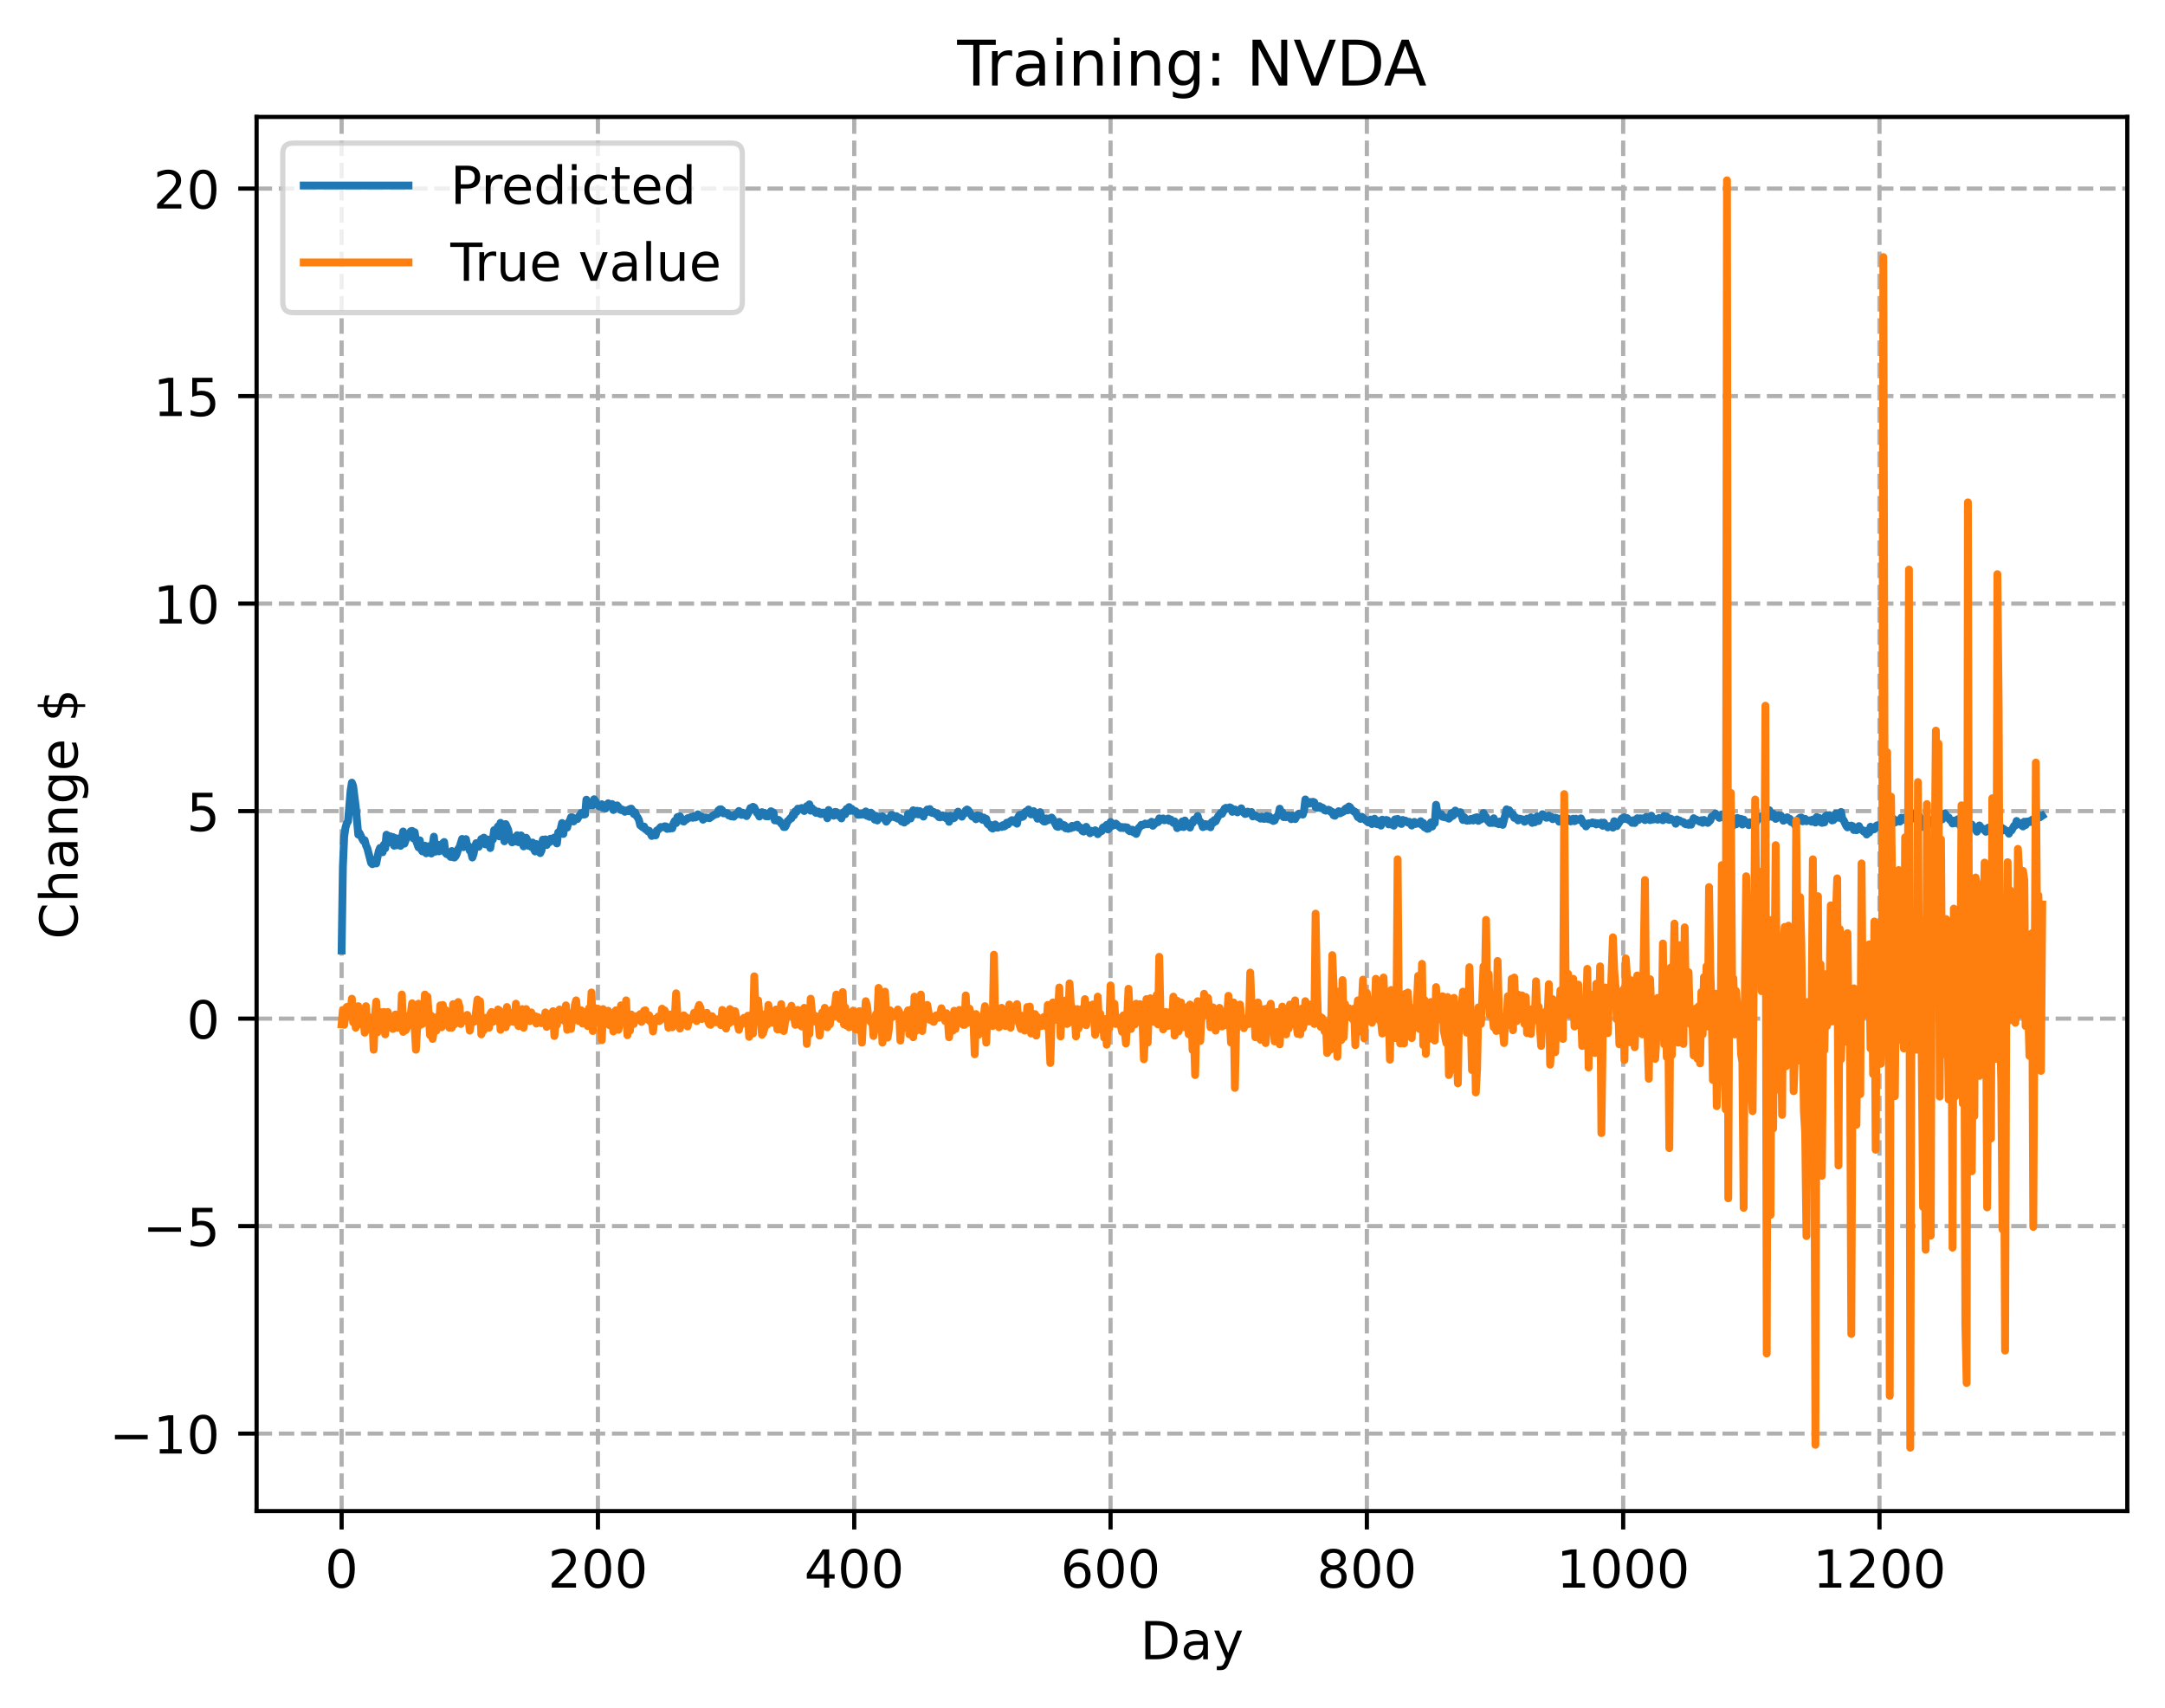 <?xml version="1.0" encoding="utf-8" standalone="no"?>
<!DOCTYPE svg PUBLIC "-//W3C//DTD SVG 1.1//EN"
  "http://www.w3.org/Graphics/SVG/1.1/DTD/svg11.dtd">
<!-- Created with matplotlib (https://matplotlib.org/) -->
<svg height="325.986pt" version="1.1" viewBox="0 0 413.303 325.986" width="413.303pt" xmlns="http://www.w3.org/2000/svg" xmlns:xlink="http://www.w3.org/1999/xlink">
 <defs>
  <style type="text/css">
*{stroke-linecap:butt;stroke-linejoin:round;}
  </style>
 </defs>
 <g id="figure_1">
  <g id="patch_1">
   <path d="M 0 325.986 
L 413.303 325.986 
L 413.303 0 
L 0 0 
z
" style="fill:#ffffff;"/>
  </g>
  <g id="axes_1">
   <g id="patch_2">
    <path d="M 48.983 288.43 
L 406.103 288.43 
L 406.103 22.318 
L 48.983 22.318 
z
" style="fill:#ffffff;"/>
   </g>
   <g id="matplotlib.axis_1">
    <g id="xtick_1">
     <g id="line2d_1">
      <path clip-path="url(#p4645215dc0)" d="M 65.216 288.43 
L 65.216 22.318 
" style="fill:none;stroke:#b0b0b0;stroke-dasharray:2.96,1.28;stroke-dashoffset:0;stroke-width:0.8;"/>
     </g>
     <g id="line2d_2">
      <defs>
       <path d="M 0 0 
L 0 3.5 
" id="me424d57d6e" style="stroke:#000000;stroke-width:0.8;"/>
      </defs>
      <g>
       <use style="stroke:#000000;stroke-width:0.8;" x="65.216" xlink:href="#me424d57d6e" y="288.43"/>
      </g>
     </g>
     <g id="text_1">
      <!-- 0 -->
      <defs>
       <path d="M 31.781 66.406 
Q 24.172 66.406 20.328 58.906 
Q 16.5 51.422 16.5 36.375 
Q 16.5 21.391 20.328 13.891 
Q 24.172 6.391 31.781 6.391 
Q 39.453 6.391 43.281 13.891 
Q 47.125 21.391 47.125 36.375 
Q 47.125 51.422 43.281 58.906 
Q 39.453 66.406 31.781 66.406 
z
M 31.781 74.219 
Q 44.047 74.219 50.516 64.516 
Q 56.984 54.828 56.984 36.375 
Q 56.984 17.969 50.516 8.266 
Q 44.047 -1.422 31.781 -1.422 
Q 19.531 -1.422 13.062 8.266 
Q 6.594 17.969 6.594 36.375 
Q 6.594 54.828 13.062 64.516 
Q 19.531 74.219 31.781 74.219 
z
" id="DejaVuSans-48"/>
      </defs>
      <g transform="translate(62.034 303.029)scale(0.1 -0.1)">
       <use xlink:href="#DejaVuSans-48"/>
      </g>
     </g>
    </g>
    <g id="xtick_2">
     <g id="line2d_3">
      <path clip-path="url(#p4645215dc0)" d="M 114.146 288.43 
L 114.146 22.318 
" style="fill:none;stroke:#b0b0b0;stroke-dasharray:2.96,1.28;stroke-dashoffset:0;stroke-width:0.8;"/>
     </g>
     <g id="line2d_4">
      <g>
       <use style="stroke:#000000;stroke-width:0.8;" x="114.146" xlink:href="#me424d57d6e" y="288.43"/>
      </g>
     </g>
     <g id="text_2">
      <!-- 200 -->
      <defs>
       <path d="M 19.188 8.297 
L 53.609 8.297 
L 53.609 0 
L 7.328 0 
L 7.328 8.297 
Q 12.938 14.109 22.625 23.891 
Q 32.328 33.688 34.812 36.531 
Q 39.547 41.844 41.422 45.531 
Q 43.312 49.219 43.312 52.781 
Q 43.312 58.594 39.234 62.25 
Q 35.156 65.922 28.609 65.922 
Q 23.969 65.922 18.812 64.312 
Q 13.672 62.703 7.812 59.422 
L 7.812 69.391 
Q 13.766 71.781 18.938 73 
Q 24.125 74.219 28.422 74.219 
Q 39.75 74.219 46.484 68.547 
Q 53.219 62.891 53.219 53.422 
Q 53.219 48.922 51.531 44.891 
Q 49.859 40.875 45.406 35.406 
Q 44.188 33.984 37.641 27.219 
Q 31.109 20.453 19.188 8.297 
z
" id="DejaVuSans-50"/>
      </defs>
      <g transform="translate(104.602 303.029)scale(0.1 -0.1)">
       <use xlink:href="#DejaVuSans-50"/>
       <use x="63.623" xlink:href="#DejaVuSans-48"/>
       <use x="127.246" xlink:href="#DejaVuSans-48"/>
      </g>
     </g>
    </g>
    <g id="xtick_3">
     <g id="line2d_5">
      <path clip-path="url(#p4645215dc0)" d="M 163.077 288.43 
L 163.077 22.318 
" style="fill:none;stroke:#b0b0b0;stroke-dasharray:2.96,1.28;stroke-dashoffset:0;stroke-width:0.8;"/>
     </g>
     <g id="line2d_6">
      <g>
       <use style="stroke:#000000;stroke-width:0.8;" x="163.077" xlink:href="#me424d57d6e" y="288.43"/>
      </g>
     </g>
     <g id="text_3">
      <!-- 400 -->
      <defs>
       <path d="M 37.797 64.312 
L 12.891 25.391 
L 37.797 25.391 
z
M 35.203 72.906 
L 47.609 72.906 
L 47.609 25.391 
L 58.016 25.391 
L 58.016 17.188 
L 47.609 17.188 
L 47.609 0 
L 37.797 0 
L 37.797 17.188 
L 4.891 17.188 
L 4.891 26.703 
z
" id="DejaVuSans-52"/>
      </defs>
      <g transform="translate(153.533 303.029)scale(0.1 -0.1)">
       <use xlink:href="#DejaVuSans-52"/>
       <use x="63.623" xlink:href="#DejaVuSans-48"/>
       <use x="127.246" xlink:href="#DejaVuSans-48"/>
      </g>
     </g>
    </g>
    <g id="xtick_4">
     <g id="line2d_7">
      <path clip-path="url(#p4645215dc0)" d="M 212.007 288.43 
L 212.007 22.318 
" style="fill:none;stroke:#b0b0b0;stroke-dasharray:2.96,1.28;stroke-dashoffset:0;stroke-width:0.8;"/>
     </g>
     <g id="line2d_8">
      <g>
       <use style="stroke:#000000;stroke-width:0.8;" x="212.007" xlink:href="#me424d57d6e" y="288.43"/>
      </g>
     </g>
     <g id="text_4">
      <!-- 600 -->
      <defs>
       <path d="M 33.016 40.375 
Q 26.375 40.375 22.484 35.828 
Q 18.609 31.297 18.609 23.391 
Q 18.609 15.531 22.484 10.953 
Q 26.375 6.391 33.016 6.391 
Q 39.656 6.391 43.531 10.953 
Q 47.406 15.531 47.406 23.391 
Q 47.406 31.297 43.531 35.828 
Q 39.656 40.375 33.016 40.375 
z
M 52.594 71.297 
L 52.594 62.312 
Q 48.875 64.062 45.094 64.984 
Q 41.312 65.922 37.594 65.922 
Q 27.828 65.922 22.672 59.328 
Q 17.531 52.734 16.797 39.406 
Q 19.672 43.656 24.016 45.922 
Q 28.375 48.188 33.594 48.188 
Q 44.578 48.188 50.953 41.516 
Q 57.328 34.859 57.328 23.391 
Q 57.328 12.156 50.688 5.359 
Q 44.047 -1.422 33.016 -1.422 
Q 20.359 -1.422 13.672 8.266 
Q 6.984 17.969 6.984 36.375 
Q 6.984 53.656 15.188 63.938 
Q 23.391 74.219 37.203 74.219 
Q 40.922 74.219 44.703 73.484 
Q 48.484 72.75 52.594 71.297 
z
" id="DejaVuSans-54"/>
      </defs>
      <g transform="translate(202.464 303.029)scale(0.1 -0.1)">
       <use xlink:href="#DejaVuSans-54"/>
       <use x="63.623" xlink:href="#DejaVuSans-48"/>
       <use x="127.246" xlink:href="#DejaVuSans-48"/>
      </g>
     </g>
    </g>
    <g id="xtick_5">
     <g id="line2d_9">
      <path clip-path="url(#p4645215dc0)" d="M 260.938 288.43 
L 260.938 22.318 
" style="fill:none;stroke:#b0b0b0;stroke-dasharray:2.96,1.28;stroke-dashoffset:0;stroke-width:0.8;"/>
     </g>
     <g id="line2d_10">
      <g>
       <use style="stroke:#000000;stroke-width:0.8;" x="260.938" xlink:href="#me424d57d6e" y="288.43"/>
      </g>
     </g>
     <g id="text_5">
      <!-- 800 -->
      <defs>
       <path d="M 31.781 34.625 
Q 24.75 34.625 20.719 30.859 
Q 16.703 27.094 16.703 20.516 
Q 16.703 13.922 20.719 10.156 
Q 24.75 6.391 31.781 6.391 
Q 38.812 6.391 42.859 10.172 
Q 46.922 13.969 46.922 20.516 
Q 46.922 27.094 42.891 30.859 
Q 38.875 34.625 31.781 34.625 
z
M 21.922 38.812 
Q 15.578 40.375 12.031 44.719 
Q 8.5 49.078 8.5 55.328 
Q 8.5 64.062 14.719 69.141 
Q 20.953 74.219 31.781 74.219 
Q 42.672 74.219 48.875 69.141 
Q 55.078 64.062 55.078 55.328 
Q 55.078 49.078 51.531 44.719 
Q 48 40.375 41.703 38.812 
Q 48.828 37.156 52.797 32.312 
Q 56.781 27.484 56.781 20.516 
Q 56.781 9.906 50.312 4.234 
Q 43.844 -1.422 31.781 -1.422 
Q 19.734 -1.422 13.25 4.234 
Q 6.781 9.906 6.781 20.516 
Q 6.781 27.484 10.781 32.312 
Q 14.797 37.156 21.922 38.812 
z
M 18.312 54.391 
Q 18.312 48.734 21.844 45.562 
Q 25.391 42.391 31.781 42.391 
Q 38.141 42.391 41.719 45.562 
Q 45.312 48.734 45.312 54.391 
Q 45.312 60.062 41.719 63.234 
Q 38.141 66.406 31.781 66.406 
Q 25.391 66.406 21.844 63.234 
Q 18.312 60.062 18.312 54.391 
z
" id="DejaVuSans-56"/>
      </defs>
      <g transform="translate(251.394 303.029)scale(0.1 -0.1)">
       <use xlink:href="#DejaVuSans-56"/>
       <use x="63.623" xlink:href="#DejaVuSans-48"/>
       <use x="127.246" xlink:href="#DejaVuSans-48"/>
      </g>
     </g>
    </g>
    <g id="xtick_6">
     <g id="line2d_11">
      <path clip-path="url(#p4645215dc0)" d="M 309.869 288.43 
L 309.869 22.318 
" style="fill:none;stroke:#b0b0b0;stroke-dasharray:2.96,1.28;stroke-dashoffset:0;stroke-width:0.8;"/>
     </g>
     <g id="line2d_12">
      <g>
       <use style="stroke:#000000;stroke-width:0.8;" x="309.869" xlink:href="#me424d57d6e" y="288.43"/>
      </g>
     </g>
     <g id="text_6">
      <!-- 1000 -->
      <defs>
       <path d="M 12.406 8.297 
L 28.516 8.297 
L 28.516 63.922 
L 10.984 60.406 
L 10.984 69.391 
L 28.422 72.906 
L 38.281 72.906 
L 38.281 8.297 
L 54.391 8.297 
L 54.391 0 
L 12.406 0 
z
" id="DejaVuSans-49"/>
      </defs>
      <g transform="translate(297.144 303.029)scale(0.1 -0.1)">
       <use xlink:href="#DejaVuSans-49"/>
       <use x="63.623" xlink:href="#DejaVuSans-48"/>
       <use x="127.246" xlink:href="#DejaVuSans-48"/>
       <use x="190.869" xlink:href="#DejaVuSans-48"/>
      </g>
     </g>
    </g>
    <g id="xtick_7">
     <g id="line2d_13">
      <path clip-path="url(#p4645215dc0)" d="M 358.799 288.43 
L 358.799 22.318 
" style="fill:none;stroke:#b0b0b0;stroke-dasharray:2.96,1.28;stroke-dashoffset:0;stroke-width:0.8;"/>
     </g>
     <g id="line2d_14">
      <g>
       <use style="stroke:#000000;stroke-width:0.8;" x="358.799" xlink:href="#me424d57d6e" y="288.43"/>
      </g>
     </g>
     <g id="text_7">
      <!-- 1200 -->
      <g transform="translate(346.074 303.029)scale(0.1 -0.1)">
       <use xlink:href="#DejaVuSans-49"/>
       <use x="63.623" xlink:href="#DejaVuSans-50"/>
       <use x="127.246" xlink:href="#DejaVuSans-48"/>
       <use x="190.869" xlink:href="#DejaVuSans-48"/>
      </g>
     </g>
    </g>
    <g id="text_8">
     <!-- Day -->
     <defs>
      <path d="M 19.672 64.797 
L 19.672 8.109 
L 31.594 8.109 
Q 46.688 8.109 53.688 14.938 
Q 60.688 21.781 60.688 36.531 
Q 60.688 51.172 53.688 57.984 
Q 46.688 64.797 31.594 64.797 
z
M 9.812 72.906 
L 30.078 72.906 
Q 51.266 72.906 61.172 64.094 
Q 71.094 55.281 71.094 36.531 
Q 71.094 17.672 61.125 8.828 
Q 51.172 0 30.078 0 
L 9.812 0 
z
" id="DejaVuSans-68"/>
      <path d="M 34.281 27.484 
Q 23.391 27.484 19.188 25 
Q 14.984 22.516 14.984 16.5 
Q 14.984 11.719 18.141 8.906 
Q 21.297 6.109 26.703 6.109 
Q 34.188 6.109 38.703 11.406 
Q 43.219 16.703 43.219 25.484 
L 43.219 27.484 
z
M 52.203 31.203 
L 52.203 0 
L 43.219 0 
L 43.219 8.297 
Q 40.141 3.328 35.547 0.953 
Q 30.953 -1.422 24.312 -1.422 
Q 15.922 -1.422 10.953 3.297 
Q 6 8.016 6 15.922 
Q 6 25.141 12.172 29.828 
Q 18.359 34.516 30.609 34.516 
L 43.219 34.516 
L 43.219 35.406 
Q 43.219 41.609 39.141 45 
Q 35.062 48.391 27.688 48.391 
Q 23 48.391 18.547 47.266 
Q 14.109 46.141 10.016 43.891 
L 10.016 52.203 
Q 14.938 54.109 19.578 55.047 
Q 24.219 56 28.609 56 
Q 40.484 56 46.344 49.844 
Q 52.203 43.703 52.203 31.203 
z
" id="DejaVuSans-97"/>
      <path d="M 32.172 -5.078 
Q 28.375 -14.844 24.75 -17.812 
Q 21.141 -20.797 15.094 -20.797 
L 7.906 -20.797 
L 7.906 -13.281 
L 13.188 -13.281 
Q 16.891 -13.281 18.938 -11.516 
Q 21 -9.766 23.484 -3.219 
L 25.094 0.875 
L 2.984 54.688 
L 12.5 54.688 
L 29.594 11.922 
L 46.688 54.688 
L 56.203 54.688 
z
" id="DejaVuSans-121"/>
     </defs>
     <g transform="translate(217.669 316.707)scale(0.1 -0.1)">
      <use xlink:href="#DejaVuSans-68"/>
      <use x="77.002" xlink:href="#DejaVuSans-97"/>
      <use x="138.281" xlink:href="#DejaVuSans-121"/>
     </g>
    </g>
   </g>
   <g id="matplotlib.axis_2">
    <g id="ytick_1">
     <g id="line2d_15">
      <path clip-path="url(#p4645215dc0)" d="M 48.983 273.641 
L 406.103 273.641 
" style="fill:none;stroke:#b0b0b0;stroke-dasharray:2.96,1.28;stroke-dashoffset:0;stroke-width:0.8;"/>
     </g>
     <g id="line2d_16">
      <defs>
       <path d="M 0 0 
L -3.5 0 
" id="me24c828406" style="stroke:#000000;stroke-width:0.8;"/>
      </defs>
      <g>
       <use style="stroke:#000000;stroke-width:0.8;" x="48.983" xlink:href="#me24c828406" y="273.641"/>
      </g>
     </g>
     <g id="text_9">
      <!-- −10 -->
      <defs>
       <path d="M 10.594 35.5 
L 73.188 35.5 
L 73.188 27.203 
L 10.594 27.203 
z
" id="DejaVuSans-8722"/>
      </defs>
      <g transform="translate(20.878 277.44)scale(0.1 -0.1)">
       <use xlink:href="#DejaVuSans-8722"/>
       <use x="83.789" xlink:href="#DejaVuSans-49"/>
       <use x="147.412" xlink:href="#DejaVuSans-48"/>
      </g>
     </g>
    </g>
    <g id="ytick_2">
     <g id="line2d_17">
      <path clip-path="url(#p4645215dc0)" d="M 48.983 234.034 
L 406.103 234.034 
" style="fill:none;stroke:#b0b0b0;stroke-dasharray:2.96,1.28;stroke-dashoffset:0;stroke-width:0.8;"/>
     </g>
     <g id="line2d_18">
      <g>
       <use style="stroke:#000000;stroke-width:0.8;" x="48.983" xlink:href="#me24c828406" y="234.034"/>
      </g>
     </g>
     <g id="text_10">
      <!-- −5 -->
      <defs>
       <path d="M 10.797 72.906 
L 49.516 72.906 
L 49.516 64.594 
L 19.828 64.594 
L 19.828 46.734 
Q 21.969 47.469 24.109 47.828 
Q 26.266 48.188 28.422 48.188 
Q 40.625 48.188 47.75 41.5 
Q 54.891 34.812 54.891 23.391 
Q 54.891 11.625 47.562 5.094 
Q 40.234 -1.422 26.906 -1.422 
Q 22.312 -1.422 17.547 -0.641 
Q 12.797 0.141 7.719 1.703 
L 7.719 11.625 
Q 12.109 9.234 16.797 8.062 
Q 21.484 6.891 26.703 6.891 
Q 35.156 6.891 40.078 11.328 
Q 45.016 15.766 45.016 23.391 
Q 45.016 31 40.078 35.438 
Q 35.156 39.891 26.703 39.891 
Q 22.75 39.891 18.812 39.016 
Q 14.891 38.141 10.797 36.281 
z
" id="DejaVuSans-53"/>
      </defs>
      <g transform="translate(27.241 237.833)scale(0.1 -0.1)">
       <use xlink:href="#DejaVuSans-8722"/>
       <use x="83.789" xlink:href="#DejaVuSans-53"/>
      </g>
     </g>
    </g>
    <g id="ytick_3">
     <g id="line2d_19">
      <path clip-path="url(#p4645215dc0)" d="M 48.983 194.427 
L 406.103 194.427 
" style="fill:none;stroke:#b0b0b0;stroke-dasharray:2.96,1.28;stroke-dashoffset:0;stroke-width:0.8;"/>
     </g>
     <g id="line2d_20">
      <g>
       <use style="stroke:#000000;stroke-width:0.8;" x="48.983" xlink:href="#me24c828406" y="194.427"/>
      </g>
     </g>
     <g id="text_11">
      <!-- 0 -->
      <g transform="translate(35.62 198.226)scale(0.1 -0.1)">
       <use xlink:href="#DejaVuSans-48"/>
      </g>
     </g>
    </g>
    <g id="ytick_4">
     <g id="line2d_21">
      <path clip-path="url(#p4645215dc0)" d="M 48.983 154.82 
L 406.103 154.82 
" style="fill:none;stroke:#b0b0b0;stroke-dasharray:2.96,1.28;stroke-dashoffset:0;stroke-width:0.8;"/>
     </g>
     <g id="line2d_22">
      <g>
       <use style="stroke:#000000;stroke-width:0.8;" x="48.983" xlink:href="#me24c828406" y="154.82"/>
      </g>
     </g>
     <g id="text_12">
      <!-- 5 -->
      <g transform="translate(35.62 158.619)scale(0.1 -0.1)">
       <use xlink:href="#DejaVuSans-53"/>
      </g>
     </g>
    </g>
    <g id="ytick_5">
     <g id="line2d_23">
      <path clip-path="url(#p4645215dc0)" d="M 48.983 115.213 
L 406.103 115.213 
" style="fill:none;stroke:#b0b0b0;stroke-dasharray:2.96,1.28;stroke-dashoffset:0;stroke-width:0.8;"/>
     </g>
     <g id="line2d_24">
      <g>
       <use style="stroke:#000000;stroke-width:0.8;" x="48.983" xlink:href="#me24c828406" y="115.213"/>
      </g>
     </g>
     <g id="text_13">
      <!-- 10 -->
      <g transform="translate(29.258 119.012)scale(0.1 -0.1)">
       <use xlink:href="#DejaVuSans-49"/>
       <use x="63.623" xlink:href="#DejaVuSans-48"/>
      </g>
     </g>
    </g>
    <g id="ytick_6">
     <g id="line2d_25">
      <path clip-path="url(#p4645215dc0)" d="M 48.983 75.605 
L 406.103 75.605 
" style="fill:none;stroke:#b0b0b0;stroke-dasharray:2.96,1.28;stroke-dashoffset:0;stroke-width:0.8;"/>
     </g>
     <g id="line2d_26">
      <g>
       <use style="stroke:#000000;stroke-width:0.8;" x="48.983" xlink:href="#me24c828406" y="75.605"/>
      </g>
     </g>
     <g id="text_14">
      <!-- 15 -->
      <g transform="translate(29.258 79.405)scale(0.1 -0.1)">
       <use xlink:href="#DejaVuSans-49"/>
       <use x="63.623" xlink:href="#DejaVuSans-53"/>
      </g>
     </g>
    </g>
    <g id="ytick_7">
     <g id="line2d_27">
      <path clip-path="url(#p4645215dc0)" d="M 48.983 35.998 
L 406.103 35.998 
" style="fill:none;stroke:#b0b0b0;stroke-dasharray:2.96,1.28;stroke-dashoffset:0;stroke-width:0.8;"/>
     </g>
     <g id="line2d_28">
      <g>
       <use style="stroke:#000000;stroke-width:0.8;" x="48.983" xlink:href="#me24c828406" y="35.998"/>
      </g>
     </g>
     <g id="text_15">
      <!-- 20 -->
      <g transform="translate(29.258 39.798)scale(0.1 -0.1)">
       <use xlink:href="#DejaVuSans-50"/>
       <use x="63.623" xlink:href="#DejaVuSans-48"/>
      </g>
     </g>
    </g>
    <g id="text_16">
     <!-- Change $ -->
     <defs>
      <path d="M 64.406 67.281 
L 64.406 56.891 
Q 59.422 61.531 53.781 63.812 
Q 48.141 66.109 41.797 66.109 
Q 29.297 66.109 22.656 58.469 
Q 16.016 50.828 16.016 36.375 
Q 16.016 21.969 22.656 14.328 
Q 29.297 6.688 41.797 6.688 
Q 48.141 6.688 53.781 8.984 
Q 59.422 11.281 64.406 15.922 
L 64.406 5.609 
Q 59.234 2.094 53.438 0.328 
Q 47.656 -1.422 41.219 -1.422 
Q 24.656 -1.422 15.125 8.703 
Q 5.609 18.844 5.609 36.375 
Q 5.609 53.953 15.125 64.078 
Q 24.656 74.219 41.219 74.219 
Q 47.75 74.219 53.531 72.484 
Q 59.328 70.75 64.406 67.281 
z
" id="DejaVuSans-67"/>
      <path d="M 54.891 33.016 
L 54.891 0 
L 45.906 0 
L 45.906 32.719 
Q 45.906 40.484 42.875 44.328 
Q 39.844 48.188 33.797 48.188 
Q 26.516 48.188 22.312 43.547 
Q 18.109 38.922 18.109 30.906 
L 18.109 0 
L 9.078 0 
L 9.078 75.984 
L 18.109 75.984 
L 18.109 46.188 
Q 21.344 51.125 25.703 53.562 
Q 30.078 56 35.797 56 
Q 45.219 56 50.047 50.172 
Q 54.891 44.344 54.891 33.016 
z
" id="DejaVuSans-104"/>
      <path d="M 54.891 33.016 
L 54.891 0 
L 45.906 0 
L 45.906 32.719 
Q 45.906 40.484 42.875 44.328 
Q 39.844 48.188 33.797 48.188 
Q 26.516 48.188 22.312 43.547 
Q 18.109 38.922 18.109 30.906 
L 18.109 0 
L 9.078 0 
L 9.078 54.688 
L 18.109 54.688 
L 18.109 46.188 
Q 21.344 51.125 25.703 53.562 
Q 30.078 56 35.797 56 
Q 45.219 56 50.047 50.172 
Q 54.891 44.344 54.891 33.016 
z
" id="DejaVuSans-110"/>
      <path d="M 45.406 27.984 
Q 45.406 37.75 41.375 43.109 
Q 37.359 48.484 30.078 48.484 
Q 22.859 48.484 18.828 43.109 
Q 14.797 37.75 14.797 27.984 
Q 14.797 18.266 18.828 12.891 
Q 22.859 7.516 30.078 7.516 
Q 37.359 7.516 41.375 12.891 
Q 45.406 18.266 45.406 27.984 
z
M 54.391 6.781 
Q 54.391 -7.172 48.188 -13.984 
Q 42 -20.797 29.203 -20.797 
Q 24.469 -20.797 20.266 -20.094 
Q 16.062 -19.391 12.109 -17.922 
L 12.109 -9.188 
Q 16.062 -11.328 19.922 -12.344 
Q 23.781 -13.375 27.781 -13.375 
Q 36.625 -13.375 41.016 -8.766 
Q 45.406 -4.156 45.406 5.172 
L 45.406 9.625 
Q 42.625 4.781 38.281 2.391 
Q 33.938 0 27.875 0 
Q 17.828 0 11.672 7.656 
Q 5.516 15.328 5.516 27.984 
Q 5.516 40.672 11.672 48.328 
Q 17.828 56 27.875 56 
Q 33.938 56 38.281 53.609 
Q 42.625 51.219 45.406 46.391 
L 45.406 54.688 
L 54.391 54.688 
z
" id="DejaVuSans-103"/>
      <path d="M 56.203 29.594 
L 56.203 25.203 
L 14.891 25.203 
Q 15.484 15.922 20.484 11.062 
Q 25.484 6.203 34.422 6.203 
Q 39.594 6.203 44.453 7.469 
Q 49.312 8.734 54.109 11.281 
L 54.109 2.781 
Q 49.266 0.734 44.188 -0.344 
Q 39.109 -1.422 33.891 -1.422 
Q 20.797 -1.422 13.156 6.188 
Q 5.516 13.812 5.516 26.812 
Q 5.516 40.234 12.766 48.109 
Q 20.016 56 32.328 56 
Q 43.359 56 49.781 48.891 
Q 56.203 41.797 56.203 29.594 
z
M 47.219 32.234 
Q 47.125 39.594 43.094 43.984 
Q 39.062 48.391 32.422 48.391 
Q 24.906 48.391 20.391 44.141 
Q 15.875 39.891 15.188 32.172 
z
" id="DejaVuSans-101"/>
      <path id="DejaVuSans-32"/>
      <path d="M 33.797 -14.703 
L 28.906 -14.703 
L 28.859 0 
Q 23.734 0.094 18.609 1.188 
Q 13.484 2.297 8.297 4.5 
L 8.297 13.281 
Q 13.281 10.156 18.375 8.562 
Q 23.484 6.984 28.906 6.938 
L 28.906 29.203 
Q 18.109 30.953 13.203 35.156 
Q 8.297 39.359 8.297 46.688 
Q 8.297 54.641 13.625 59.219 
Q 18.953 63.812 28.906 64.5 
L 28.906 75.984 
L 33.797 75.984 
L 33.797 64.656 
Q 38.328 64.453 42.578 63.688 
Q 46.828 62.938 50.875 61.625 
L 50.875 53.078 
Q 46.828 55.125 42.547 56.25 
Q 38.281 57.375 33.797 57.562 
L 33.797 36.719 
Q 44.875 35.016 50.094 30.609 
Q 55.328 26.219 55.328 18.609 
Q 55.328 10.359 49.781 5.594 
Q 44.234 0.828 33.797 0.094 
z
M 28.906 37.594 
L 28.906 57.625 
Q 23.25 56.984 20.266 54.391 
Q 17.281 51.812 17.281 47.516 
Q 17.281 43.312 20.031 40.969 
Q 22.797 38.625 28.906 37.594 
z
M 33.797 28.219 
L 33.797 7.078 
Q 39.984 7.906 43.141 10.594 
Q 46.297 13.281 46.297 17.672 
Q 46.297 21.969 43.281 24.5 
Q 40.281 27.047 33.797 28.219 
z
" id="DejaVuSans-36"/>
     </defs>
     <g transform="translate(14.798 179.288)rotate(-90)scale(0.1 -0.1)">
      <use xlink:href="#DejaVuSans-67"/>
      <use x="69.824" xlink:href="#DejaVuSans-104"/>
      <use x="133.203" xlink:href="#DejaVuSans-97"/>
      <use x="194.482" xlink:href="#DejaVuSans-110"/>
      <use x="257.861" xlink:href="#DejaVuSans-103"/>
      <use x="321.338" xlink:href="#DejaVuSans-101"/>
      <use x="382.861" xlink:href="#DejaVuSans-32"/>
      <use x="414.648" xlink:href="#DejaVuSans-36"/>
     </g>
    </g>
   </g>
   <g id="line2d_29">
    <path clip-path="url(#p4645215dc0)" d="M 65.216 181.428 
L 65.46 165.353 
L 65.705 159.697 
L 65.949 157.994 
L 66.194 157.159 
L 66.439 156.785 
L 66.928 150.939 
L 67.173 149.391 
L 67.417 150.033 
L 67.907 153.932 
L 68.396 159.307 
L 68.641 159.015 
L 69.13 160.064 
L 69.375 160.503 
L 69.619 160.375 
L 69.864 161.366 
L 70.109 161.885 
L 70.843 164.694 
L 71.087 164.955 
L 71.577 164.095 
L 71.821 164.818 
L 72.31 162.427 
L 72.555 161.842 
L 72.8 162.076 
L 73.044 162.679 
L 73.289 161.215 
L 73.534 161.933 
L 73.778 159.325 
L 74.023 159.502 
L 74.268 160.839 
L 74.512 159.628 
L 74.757 160.606 
L 75.002 159.768 
L 75.246 161.427 
L 75.491 159.97 
L 75.736 161.344 
L 75.98 160.872 
L 76.225 160.024 
L 76.47 161.453 
L 76.959 158.709 
L 77.204 161.041 
L 77.693 159.673 
L 77.937 159.312 
L 78.182 159.594 
L 78.427 158.645 
L 78.671 158.593 
L 78.916 160.032 
L 79.161 158.848 
L 79.405 160.408 
L 79.895 161.739 
L 80.139 160.389 
L 80.384 162.113 
L 80.629 162.508 
L 80.873 162.483 
L 81.118 161.418 
L 81.363 162.875 
L 81.607 162.625 
L 81.852 161.523 
L 82.097 162.603 
L 82.341 162.918 
L 82.831 159.701 
L 83.075 162.574 
L 83.565 161.217 
L 83.809 162.503 
L 84.298 161.707 
L 84.543 160.942 
L 84.788 160.713 
L 85.032 162.768 
L 85.277 163.027 
L 85.522 163.113 
L 85.766 162.833 
L 86.011 163.558 
L 86.256 162.437 
L 86.5 163.631 
L 86.745 163.682 
L 86.99 163.413 
L 87.234 162.865 
L 87.479 162.024 
L 87.724 161.713 
L 88.213 160.126 
L 88.458 161.703 
L 88.947 160.162 
L 89.192 161.642 
L 89.436 161.465 
L 89.681 162.371 
L 89.925 162.617 
L 90.17 163.678 
L 90.415 162.977 
L 90.659 161.644 
L 90.904 160.932 
L 91.149 161.186 
L 91.393 161.635 
L 91.883 160.147 
L 92.127 160.245 
L 92.372 159.879 
L 92.617 161.153 
L 92.861 161.197 
L 93.106 160.237 
L 93.351 160.525 
L 93.595 161.87 
L 93.84 160.22 
L 94.085 160.245 
L 94.329 158.449 
L 94.574 158.819 
L 95.063 157.737 
L 95.308 159.636 
L 95.553 157.057 
L 95.797 159.65 
L 96.042 158.907 
L 96.286 160.584 
L 96.531 157.293 
L 97.02 158.397 
L 97.265 159.692 
L 97.51 160.03 
L 97.754 160.787 
L 97.999 159.918 
L 98.244 160.624 
L 98.488 160.261 
L 98.733 159.423 
L 98.978 160.755 
L 99.222 160.278 
L 99.467 159.451 
L 99.712 160.929 
L 99.956 161.556 
L 100.201 160.299 
L 100.446 159.904 
L 100.69 160.381 
L 100.935 161.464 
L 101.18 161.1 
L 101.424 161.651 
L 101.669 160.816 
L 101.913 162.079 
L 102.158 162.529 
L 102.403 161.101 
L 102.647 162.402 
L 102.892 162.381 
L 103.137 162.841 
L 103.381 162.334 
L 103.626 160.26 
L 103.871 160.991 
L 104.115 160.212 
L 104.36 161.299 
L 104.605 160.397 
L 104.849 160.794 
L 105.094 160.085 
L 105.339 160.535 
L 105.583 160.351 
L 105.828 159.855 
L 106.073 159.845 
L 106.317 160.995 
L 106.562 158.882 
L 106.807 158.886 
L 107.051 158.163 
L 107.296 157.092 
L 107.541 159.182 
L 107.785 157.523 
L 108.03 157.43 
L 108.274 157.969 
L 108.519 157.001 
L 108.764 156.673 
L 109.008 155.995 
L 109.253 155.999 
L 109.498 156.796 
L 109.742 156.387 
L 110.232 156.335 
L 110.476 155.865 
L 110.721 155.639 
L 110.966 155.161 
L 111.21 155.206 
L 111.455 155.488 
L 111.7 155.436 
L 111.944 152.638 
L 112.189 153.12 
L 112.678 153.703 
L 112.923 153.259 
L 113.168 153.719 
L 113.412 152.555 
L 113.901 153.301 
L 114.391 153.941 
L 114.635 153.966 
L 114.88 153.505 
L 115.125 154.21 
L 115.369 154.084 
L 115.614 154.328 
L 116.103 153.321 
L 116.348 153.582 
L 116.837 153.465 
L 117.082 154.607 
L 117.571 153.857 
L 117.816 153.726 
L 118.55 154.621 
L 118.795 154.522 
L 119.039 154.661 
L 119.284 154.95 
L 119.773 154.623 
L 120.018 154.83 
L 120.262 154.407 
L 120.507 154.346 
L 120.752 154.741 
L 120.996 155.373 
L 121.241 155.051 
L 121.486 155.719 
L 121.73 156.023 
L 121.975 156.513 
L 122.22 157.524 
L 122.709 157.921 
L 122.954 157.758 
L 123.198 158.284 
L 123.443 158.377 
L 123.688 158.68 
L 123.932 158.569 
L 124.422 159.566 
L 124.666 159.374 
L 124.911 159.012 
L 125.156 159.455 
L 125.4 158.514 
L 125.645 158.4 
L 126.134 157.855 
L 126.623 157.904 
L 126.868 157.719 
L 127.113 157.737 
L 127.357 158.219 
L 127.602 157.911 
L 127.847 158.174 
L 128.091 157.81 
L 128.336 158.109 
L 128.581 157.14 
L 128.825 156.677 
L 129.07 157.121 
L 129.315 155.958 
L 129.804 155.815 
L 130.293 156.722 
L 130.538 156.821 
L 130.783 156.53 
L 131.027 156.43 
L 131.272 156.17 
L 131.761 156.066 
L 132.006 155.918 
L 132.25 156.102 
L 132.495 155.767 
L 132.74 156.038 
L 132.984 155.909 
L 133.229 155.43 
L 133.474 155.828 
L 133.963 155.858 
L 134.208 156.461 
L 134.697 156.03 
L 135.431 156.175 
L 136.41 155.483 
L 136.899 155.381 
L 137.144 154.69 
L 137.388 154.498 
L 137.633 154.461 
L 137.877 154.666 
L 138.122 155.254 
L 138.611 155.174 
L 138.856 155.216 
L 139.101 155.641 
L 139.345 155.606 
L 139.59 155.831 
L 139.835 155.771 
L 140.079 155.887 
L 140.324 155.459 
L 140.569 155.5 
L 141.058 154.794 
L 141.303 155.321 
L 141.547 155.544 
L 141.792 155.115 
L 142.037 155.476 
L 142.526 155.774 
L 143.015 154.857 
L 143.26 154.232 
L 143.505 154.445 
L 143.749 153.996 
L 143.994 154.125 
L 144.483 155.122 
L 144.728 155.391 
L 144.972 155.856 
L 145.462 155.015 
L 145.706 155.192 
L 145.951 155.151 
L 146.196 155.8 
L 146.685 155.822 
L 147.174 154.843 
L 147.664 155.123 
L 147.908 156.594 
L 148.153 156.478 
L 148.398 156.657 
L 148.642 156.493 
L 148.887 156.747 
L 149.132 157.199 
L 149.376 157.359 
L 149.621 157.864 
L 149.865 157.863 
L 150.11 157.414 
L 150.355 156.72 
L 150.599 156.573 
L 150.844 156.203 
L 151.089 156.194 
L 151.333 155.461 
L 151.578 155.634 
L 151.823 154.847 
L 152.067 154.965 
L 152.312 154.348 
L 152.557 154.487 
L 153.046 154.224 
L 153.291 154.311 
L 153.535 154.806 
L 154.025 153.871 
L 154.269 154.177 
L 154.514 153.523 
L 154.759 154.744 
L 155.003 154.238 
L 155.248 154.736 
L 155.493 154.657 
L 155.737 155.146 
L 155.982 155.119 
L 156.226 154.915 
L 156.471 155.3 
L 156.716 155.398 
L 156.96 155.112 
L 157.205 155.097 
L 157.694 155.408 
L 157.939 156.189 
L 158.184 154.602 
L 158.428 155.432 
L 158.918 155.55 
L 159.162 155.698 
L 159.407 154.963 
L 159.652 154.998 
L 160.141 155.748 
L 160.386 155.719 
L 160.63 156.218 
L 160.875 155.169 
L 161.12 154.96 
L 161.364 155.418 
L 161.609 154.404 
L 161.853 154.345 
L 162.098 154.049 
L 162.343 154.775 
L 162.587 154.378 
L 162.832 154.758 
L 163.321 154.837 
L 163.566 155.087 
L 163.811 155.527 
L 164.3 155.486 
L 164.545 155.275 
L 164.789 155.477 
L 165.034 155.4 
L 165.279 154.88 
L 165.523 155.734 
L 165.768 155.528 
L 166.013 155.924 
L 166.257 155.118 
L 166.502 155.318 
L 166.991 156.452 
L 167.236 155.72 
L 167.48 156.609 
L 167.725 156.122 
L 167.97 155.883 
L 168.214 155.971 
L 168.459 155.809 
L 168.704 156.062 
L 169.193 156.839 
L 169.682 156.153 
L 169.927 156.054 
L 170.172 155.537 
L 170.416 155.606 
L 170.906 156.058 
L 171.15 155.783 
L 171.395 156.268 
L 171.64 156.084 
L 171.884 156.182 
L 172.129 156.808 
L 172.374 156.513 
L 172.618 157.008 
L 172.863 156.519 
L 173.108 156.682 
L 173.352 155.355 
L 173.841 156.237 
L 174.331 154.658 
L 174.575 155.447 
L 174.82 155.369 
L 175.065 154.75 
L 175.309 155.447 
L 175.554 154.809 
L 175.799 155.491 
L 176.043 155.149 
L 176.288 155.868 
L 176.533 154.967 
L 176.777 155.089 
L 177.022 154.516 
L 177.267 154.858 
L 177.511 154.428 
L 177.756 155.08 
L 178.001 155.174 
L 178.245 154.975 
L 178.735 155.498 
L 178.979 155.244 
L 179.224 155.958 
L 179.468 156.01 
L 179.713 155.925 
L 179.958 155.631 
L 180.202 155.975 
L 180.447 155.723 
L 180.692 156.233 
L 180.936 155.821 
L 181.181 156.866 
L 181.426 155.725 
L 181.67 156.136 
L 181.915 156.218 
L 182.16 156.137 
L 182.404 155.637 
L 182.649 155.5 
L 182.894 154.923 
L 183.138 155.593 
L 183.383 155.382 
L 183.628 155.892 
L 183.872 155.424 
L 184.117 155.288 
L 184.362 154.696 
L 184.606 154.51 
L 184.851 154.666 
L 185.585 155.831 
L 185.829 155.935 
L 186.074 155.892 
L 186.319 156.371 
L 186.563 155.644 
L 187.053 155.755 
L 187.542 156.471 
L 187.787 156.042 
L 188.031 156.649 
L 188.276 156.299 
L 188.521 157.247 
L 188.765 157.461 
L 189.01 157.407 
L 189.255 158.012 
L 189.499 158.157 
L 189.989 157.364 
L 190.233 157.965 
L 190.478 157.987 
L 190.723 157.739 
L 191.212 157.852 
L 191.456 157.491 
L 191.701 157.756 
L 191.946 157.602 
L 192.19 157.032 
L 192.435 157.347 
L 192.68 156.899 
L 193.169 156.547 
L 193.414 156.874 
L 193.658 156.554 
L 193.903 157.017 
L 194.148 157.219 
L 194.392 155.92 
L 194.637 155.554 
L 194.882 155.493 
L 195.126 155.943 
L 195.371 155.811 
L 195.616 155.108 
L 195.86 154.881 
L 196.105 154.976 
L 196.35 154.512 
L 196.594 155.148 
L 196.839 155.45 
L 197.084 155.293 
L 197.328 154.825 
L 197.573 155.558 
L 197.817 155.556 
L 198.062 156.277 
L 198.307 155.3 
L 198.551 155.017 
L 199.041 156.586 
L 199.285 156.802 
L 199.53 156.801 
L 199.775 156.22 
L 200.019 156.578 
L 200.264 156.236 
L 200.509 156.403 
L 200.753 156.052 
L 200.998 156.375 
L 201.732 157.757 
L 201.977 157.834 
L 202.221 156.87 
L 202.466 157.468 
L 202.711 157.717 
L 202.955 157.429 
L 203.2 157.519 
L 203.444 158.11 
L 203.689 157.901 
L 203.934 158.2 
L 204.178 157.895 
L 204.423 158.078 
L 204.668 157.635 
L 204.912 157.927 
L 205.402 157.511 
L 205.646 157.411 
L 205.891 157.986 
L 206.136 157.868 
L 206.38 158.111 
L 206.625 158.614 
L 206.87 158.73 
L 207.114 158.051 
L 207.359 157.82 
L 207.848 158.691 
L 208.093 159.05 
L 208.338 158.582 
L 208.582 158.793 
L 209.072 158.474 
L 209.316 158.697 
L 209.561 159.222 
L 210.05 158.695 
L 210.295 158.651 
L 210.539 157.966 
L 210.784 157.83 
L 211.029 158.177 
L 211.273 157.448 
L 211.518 158.321 
L 211.763 158.034 
L 212.007 156.895 
L 212.252 157.677 
L 212.497 157.267 
L 212.741 157.488 
L 212.986 157.197 
L 213.965 158.044 
L 214.209 157.854 
L 214.454 158.059 
L 214.699 157.871 
L 215.188 157.938 
L 215.432 158.484 
L 215.677 158.668 
L 215.922 158.398 
L 216.166 158.366 
L 216.411 158.89 
L 216.656 158.771 
L 216.9 159.178 
L 217.39 158.01 
L 217.634 157.815 
L 217.879 157.434 
L 218.124 157.485 
L 218.368 157.417 
L 218.613 157.195 
L 219.102 157.339 
L 219.347 157.152 
L 219.592 157.258 
L 219.836 156.852 
L 220.081 157.622 
L 220.815 156.857 
L 221.06 156.943 
L 221.304 156.208 
L 221.549 156.5 
L 221.793 156.51 
L 222.038 156.224 
L 222.283 156.571 
L 222.772 156.443 
L 223.017 156.231 
L 223.261 156.687 
L 223.506 156.425 
L 223.995 157.073 
L 224.24 156.777 
L 224.485 157.236 
L 224.729 158.069 
L 225.219 157.372 
L 225.463 157.811 
L 225.708 156.789 
L 225.953 157.866 
L 226.197 156.614 
L 226.442 157.526 
L 226.687 157.177 
L 227.176 157.97 
L 227.42 157.047 
L 227.665 157.102 
L 227.91 156.443 
L 228.399 156.241 
L 228.644 155.756 
L 228.888 156.653 
L 229.133 156.813 
L 229.378 157.13 
L 229.622 157.875 
L 229.867 157.778 
L 230.112 157.29 
L 230.356 157.705 
L 230.601 157.35 
L 230.846 157.467 
L 231.09 157.908 
L 231.335 156.9 
L 231.58 157.088 
L 231.824 156.523 
L 232.069 156.783 
L 232.558 155.776 
L 232.803 155.552 
L 233.048 155.167 
L 233.292 155.348 
L 233.781 154.336 
L 234.026 154.187 
L 234.271 154.36 
L 234.76 154.101 
L 235.005 154.211 
L 235.249 154.963 
L 235.739 154.51 
L 236.228 155.063 
L 236.473 154.722 
L 236.717 154.62 
L 236.962 154.284 
L 237.207 154.913 
L 237.696 155.375 
L 237.941 155.303 
L 238.185 154.92 
L 238.43 155.17 
L 238.675 155.165 
L 238.919 154.992 
L 239.164 155.837 
L 239.408 155.613 
L 239.653 155.639 
L 240.142 155.981 
L 240.387 155.947 
L 240.632 156.256 
L 240.876 155.883 
L 241.121 156.268 
L 241.366 156.304 
L 241.61 156.137 
L 241.855 155.737 
L 242.1 156.349 
L 242.344 155.866 
L 242.589 156.458 
L 242.834 156.508 
L 243.078 156.705 
L 243.323 156.616 
L 243.568 156.009 
L 243.812 155.824 
L 244.057 155.477 
L 244.302 154.358 
L 244.546 155.065 
L 244.791 155.022 
L 245.036 155.964 
L 245.525 155.97 
L 245.769 155.65 
L 246.014 155.644 
L 246.503 156.367 
L 246.748 155.66 
L 246.993 156.173 
L 247.237 156.348 
L 247.727 155.477 
L 247.971 155.295 
L 248.216 155.436 
L 248.461 155.289 
L 248.705 155.489 
L 248.95 154.737 
L 249.195 152.593 
L 249.439 153.5 
L 249.684 153.388 
L 249.929 153.402 
L 250.173 153.078 
L 250.418 153.293 
L 250.663 153.041 
L 250.907 153.144 
L 251.152 154.079 
L 251.396 154.194 
L 251.886 153.878 
L 252.13 154.253 
L 252.375 154.112 
L 252.62 154.272 
L 252.864 154.653 
L 253.109 154.736 
L 253.598 154.547 
L 253.843 154.657 
L 254.088 155.001 
L 254.332 154.97 
L 254.577 155.615 
L 254.822 155.708 
L 255.556 154.831 
L 255.8 155.253 
L 256.534 154.875 
L 256.779 154.435 
L 257.024 154.259 
L 257.268 154.671 
L 257.513 153.929 
L 257.757 154.106 
L 258.002 154.632 
L 258.247 154.663 
L 258.491 154.941 
L 258.736 154.969 
L 259.225 155.98 
L 259.47 155.966 
L 259.715 156.311 
L 259.959 155.897 
L 261.183 156.977 
L 261.427 156.949 
L 261.672 156.432 
L 261.917 157.298 
L 262.161 156.962 
L 262.406 156.271 
L 262.895 157.324 
L 263.14 156.688 
L 263.384 156.693 
L 263.629 157.591 
L 263.874 156.456 
L 264.118 156.802 
L 264.363 156.851 
L 264.608 156.505 
L 264.852 156.561 
L 265.097 157.357 
L 265.342 157.263 
L 265.586 157.377 
L 265.831 156.837 
L 266.076 157.605 
L 266.32 156.39 
L 266.565 156.9 
L 266.81 156.3 
L 267.299 157.159 
L 267.544 157.276 
L 267.788 156.505 
L 268.033 156.774 
L 268.278 156.625 
L 268.767 157.013 
L 269.011 156.849 
L 269.501 157.576 
L 269.745 157.337 
L 269.99 156.879 
L 270.235 157.278 
L 270.479 157.149 
L 270.724 157.187 
L 271.213 156.746 
L 271.458 157.493 
L 271.703 157.073 
L 271.947 157.92 
L 272.192 157.818 
L 272.437 158.208 
L 272.681 158.175 
L 273.171 156.969 
L 273.415 157.77 
L 273.66 157.15 
L 273.905 157.103 
L 274.149 153.614 
L 274.394 155.028 
L 274.883 155.631 
L 275.128 155.396 
L 275.372 155.901 
L 276.351 156.101 
L 276.596 156.268 
L 276.84 156.036 
L 277.085 155.17 
L 277.33 155.732 
L 277.574 155.508 
L 277.819 154.715 
L 278.064 155.141 
L 278.798 155.029 
L 279.287 156.516 
L 279.532 155.975 
L 280.021 156.662 
L 280.266 156.487 
L 280.51 156.633 
L 280.755 156.319 
L 280.999 156.302 
L 281.244 156.61 
L 281.489 156.117 
L 281.978 155.982 
L 282.223 156.688 
L 282.467 156.097 
L 282.712 156.42 
L 282.957 156.239 
L 283.201 155.182 
L 283.446 155.816 
L 283.691 155.916 
L 283.935 156.541 
L 284.425 157.091 
L 284.669 156.963 
L 284.914 157.088 
L 285.159 156.193 
L 285.403 157.033 
L 285.648 157.154 
L 285.893 156.857 
L 286.137 157.323 
L 286.382 156.789 
L 286.627 156.931 
L 286.871 157.448 
L 287.36 155.529 
L 287.605 154.478 
L 287.85 154.647 
L 288.094 154.637 
L 288.584 155.499 
L 288.828 155.418 
L 289.073 156.121 
L 289.318 155.989 
L 289.807 156.6 
L 290.052 156.256 
L 290.786 156.441 
L 291.03 156.849 
L 291.275 156.714 
L 291.52 156.264 
L 292.009 156.601 
L 292.254 156.001 
L 292.498 157.073 
L 292.743 156.568 
L 292.987 156.957 
L 293.232 156.101 
L 293.477 155.825 
L 293.721 156.713 
L 293.966 155.961 
L 294.211 155.895 
L 294.455 155.404 
L 294.7 155.841 
L 294.945 155.794 
L 295.189 156.09 
L 295.434 156.055 
L 295.679 155.689 
L 295.923 155.945 
L 296.168 155.915 
L 296.413 156.361 
L 296.902 156.072 
L 297.391 156.239 
L 297.636 156.832 
L 297.881 156.258 
L 298.615 156.797 
L 299.104 156.689 
L 299.348 156.259 
L 299.593 156.671 
L 299.838 156.79 
L 300.082 156.371 
L 300.327 156.283 
L 300.572 156.746 
L 300.816 156.27 
L 301.061 156.541 
L 301.55 156.385 
L 301.795 156.207 
L 302.284 157.234 
L 302.529 157.172 
L 302.774 157.746 
L 303.263 157.141 
L 303.752 157.156 
L 303.997 156.968 
L 304.242 157.172 
L 304.486 157.057 
L 304.731 157.365 
L 304.975 157.119 
L 305.465 157.314 
L 305.709 157.023 
L 305.954 157.623 
L 306.199 157.023 
L 306.443 157.548 
L 306.688 157.624 
L 306.933 157.925 
L 307.177 157.699 
L 307.422 157.657 
L 307.911 157.98 
L 308.156 156.744 
L 308.645 157.688 
L 309.624 156.21 
L 309.869 156.353 
L 310.113 155.997 
L 310.358 156.339 
L 310.603 156.149 
L 311.092 156.636 
L 311.336 156.72 
L 311.581 157.068 
L 311.826 156.558 
L 312.07 157.094 
L 312.56 156.183 
L 312.804 156.516 
L 313.049 156.201 
L 313.783 156.235 
L 314.028 156.542 
L 314.272 155.919 
L 314.762 156.075 
L 315.006 156.541 
L 315.251 155.687 
L 315.496 156.442 
L 315.985 156.323 
L 316.474 156.457 
L 316.719 156.128 
L 316.963 156.369 
L 317.208 156.372 
L 317.453 156.567 
L 317.697 155.735 
L 317.942 156.131 
L 318.187 155.853 
L 318.431 156.424 
L 318.676 156.504 
L 318.921 156.258 
L 319.655 156.706 
L 319.899 157.23 
L 320.144 156.404 
L 320.389 156.658 
L 320.633 156.605 
L 320.878 156.802 
L 321.367 156.918 
L 321.612 157.226 
L 321.857 157.351 
L 322.101 157.186 
L 322.346 157.438 
L 322.591 157.061 
L 322.835 157.413 
L 323.324 156.172 
L 323.569 156.558 
L 323.814 156.426 
L 324.548 156.871 
L 324.792 156.554 
L 325.037 157.053 
L 325.282 156.495 
L 326.016 157.073 
L 326.505 156.586 
L 326.75 155.88 
L 327.239 155.632 
L 327.484 155.273 
L 327.728 155.596 
L 327.973 155.692 
L 328.218 156.114 
L 328.462 155.578 
L 328.707 155.451 
L 328.951 155.967 
L 329.196 156.158 
L 329.441 155.916 
L 329.93 156.744 
L 330.419 157.933 
L 330.664 157.773 
L 330.909 156.973 
L 331.153 157.354 
L 331.398 157.36 
L 331.643 156.131 
L 331.887 156.21 
L 332.132 157.095 
L 332.377 156.304 
L 332.621 157.384 
L 332.866 156.442 
L 333.111 156.89 
L 333.355 156.892 
L 333.845 157.495 
L 334.089 156.963 
L 334.334 157.271 
L 334.579 157.21 
L 334.823 156.965 
L 335.068 157.246 
L 335.312 156.812 
L 335.557 156.07 
L 335.802 156.249 
L 336.046 155.936 
L 336.291 155.806 
L 336.536 155.842 
L 336.78 155.734 
L 337.025 156.14 
L 337.27 156.193 
L 337.514 155.83 
L 337.759 154.641 
L 338.004 155.587 
L 338.248 155.915 
L 338.493 155.307 
L 338.982 156.305 
L 339.227 156.136 
L 339.472 155.604 
L 339.716 155.9 
L 339.961 155.667 
L 340.206 156.019 
L 340.45 156.655 
L 340.695 156.168 
L 340.939 156.461 
L 341.184 155.998 
L 341.429 156.417 
L 341.673 156.279 
L 341.918 156.898 
L 342.163 156.99 
L 342.407 156.775 
L 342.652 157.48 
L 343.386 156.27 
L 343.631 156.081 
L 343.875 156.036 
L 344.12 156.768 
L 344.609 156.299 
L 344.854 156.754 
L 345.099 156.635 
L 345.588 156.574 
L 345.833 156.844 
L 346.077 156.426 
L 346.322 156.493 
L 346.567 157.007 
L 346.811 155.954 
L 347.056 156.113 
L 347.3 156.122 
L 347.545 156.932 
L 347.79 157.062 
L 348.279 156.977 
L 348.524 155.77 
L 348.768 155.597 
L 349.013 156.146 
L 349.258 155.584 
L 349.502 155.951 
L 349.747 156.602 
L 349.992 156.534 
L 350.236 156.182 
L 350.481 155.256 
L 350.97 156.089 
L 351.215 155.718 
L 351.46 154.982 
L 351.704 156.333 
L 351.949 156.561 
L 352.438 157.601 
L 352.683 157.921 
L 352.927 157.616 
L 353.172 157.671 
L 353.417 157.581 
L 353.661 157.681 
L 353.906 158.431 
L 354.151 158.313 
L 354.395 158.47 
L 354.64 158.342 
L 354.885 157.678 
L 355.129 158.29 
L 355.374 158.333 
L 355.863 158.782 
L 356.108 158.576 
L 356.353 159.283 
L 356.597 158.925 
L 356.842 158.917 
L 357.087 157.8 
L 357.331 158.212 
L 357.576 158.341 
L 357.821 158.271 
L 358.065 157.767 
L 358.31 157.543 
L 358.799 157.482 
L 359.044 158.011 
L 359.288 157.955 
L 359.533 158.091 
L 359.778 158.057 
L 360.022 157.769 
L 360.267 156.175 
L 360.512 157.083 
L 361.001 156.166 
L 361.246 156.712 
L 361.49 156.318 
L 361.735 157.01 
L 361.98 156.579 
L 362.224 156.79 
L 362.469 156.671 
L 362.714 156.815 
L 362.958 156.078 
L 363.203 156.495 
L 363.692 156.014 
L 363.937 156.171 
L 364.182 155.968 
L 364.426 156.141 
L 364.671 155.899 
L 364.915 156.318 
L 365.16 155.347 
L 365.405 155.491 
L 365.649 156.255 
L 365.894 155.82 
L 366.139 156.376 
L 366.383 155.797 
L 367.117 157.86 
L 367.607 156.875 
L 367.851 157.74 
L 368.341 157.058 
L 368.83 156.816 
L 369.075 156.384 
L 369.319 157.202 
L 369.564 156.716 
L 369.809 156.978 
L 370.542 155.654 
L 370.787 156.406 
L 371.276 155.264 
L 371.766 156.078 
L 372.01 156.028 
L 372.255 156.531 
L 372.5 156.564 
L 372.744 157.189 
L 372.989 156.636 
L 373.234 157.125 
L 373.723 156.381 
L 373.968 156.826 
L 374.212 157.624 
L 374.457 157.718 
L 374.702 157.451 
L 374.946 157.653 
L 375.191 157.526 
L 375.436 157.898 
L 375.68 157.386 
L 375.925 157.968 
L 376.414 157.373 
L 376.659 157.733 
L 376.903 157.875 
L 377.393 158.744 
L 377.882 157.561 
L 378.371 158.21 
L 378.616 158.207 
L 379.105 158.763 
L 379.35 158.124 
L 379.595 157.967 
L 379.839 158.212 
L 380.084 158.752 
L 380.329 158.178 
L 380.818 158.183 
L 381.063 158.182 
L 381.552 158.948 
L 381.797 158.933 
L 382.041 157.945 
L 382.53 158.251 
L 383.02 158.586 
L 383.264 158.67 
L 383.509 159.127 
L 383.754 158.563 
L 383.998 158.522 
L 384.488 157.641 
L 384.732 157.577 
L 384.977 156.703 
L 385.222 157.181 
L 385.466 157.064 
L 385.956 157.572 
L 386.2 157.752 
L 386.445 156.837 
L 386.69 157.48 
L 386.934 156.814 
L 387.179 157.002 
L 387.424 156.736 
L 387.668 156.891 
L 387.913 156.487 
L 388.158 156.524 
L 388.402 156.127 
L 388.647 156.008 
L 389.136 155.464 
L 389.381 156.023 
L 389.87 155.703 
L 389.87 155.703 
" style="fill:none;stroke:#1f77b4;stroke-linecap:square;stroke-width:1.5;"/>
   </g>
   <g id="line2d_30">
    <path clip-path="url(#p4645215dc0)" d="M 65.216 195.536 
L 65.46 192.763 
L 65.705 195.615 
L 66.194 192.209 
L 66.439 192.129 
L 66.683 193.318 
L 66.928 193.793 
L 67.173 190.624 
L 67.417 195.14 
L 67.662 192.922 
L 67.907 196.169 
L 68.151 195.298 
L 68.396 192.05 
L 68.641 195.456 
L 68.885 194.427 
L 69.13 194.744 
L 69.375 194.189 
L 69.619 197.12 
L 69.864 192.05 
L 70.109 196.407 
L 70.353 194.902 
L 70.598 194.189 
L 70.843 196.565 
L 71.087 194.585 
L 71.332 200.368 
L 71.577 194.11 
L 71.821 191.179 
L 72.066 197.041 
L 72.555 193.159 
L 72.8 193.238 
L 73.044 193.714 
L 73.289 193.159 
L 73.534 197.437 
L 73.778 193.714 
L 74.023 193.159 
L 74.268 195.219 
L 74.512 194.031 
L 74.757 194.427 
L 75.002 196.407 
L 75.246 196.249 
L 75.491 193.635 
L 75.736 193.951 
L 75.98 196.169 
L 76.225 194.031 
L 76.47 195.456 
L 76.714 189.832 
L 76.959 196.962 
L 77.204 195.456 
L 77.448 196.645 
L 77.693 196.169 
L 77.937 193.872 
L 78.182 195.298 
L 78.671 191.496 
L 78.916 195.219 
L 79.161 196.011 
L 79.405 200.368 
L 79.895 191.575 
L 80.139 195.694 
L 80.384 194.347 
L 80.629 195.456 
L 80.873 195.06 
L 81.118 189.832 
L 81.363 194.902 
L 81.607 190.228 
L 82.097 197.595 
L 82.341 193.872 
L 82.586 198.308 
L 83.075 195.06 
L 83.32 196.724 
L 83.565 194.031 
L 83.809 196.09 
L 84.054 191.892 
L 84.298 196.09 
L 84.543 191.813 
L 84.788 193.793 
L 85.032 192.763 
L 85.277 194.11 
L 85.522 193.555 
L 85.766 196.169 
L 86.011 194.981 
L 86.256 196.169 
L 86.5 191.654 
L 86.745 195.536 
L 86.99 194.268 
L 87.234 194.585 
L 87.479 191.258 
L 87.724 192.129 
L 87.968 195.456 
L 88.213 194.347 
L 88.458 193.951 
L 88.702 194.823 
L 89.192 193.714 
L 89.436 194.506 
L 89.681 196.724 
L 89.925 195.219 
L 90.17 194.506 
L 90.415 195.06 
L 90.659 194.902 
L 91.149 190.783 
L 91.393 194.347 
L 91.638 191.1 
L 91.883 197.437 
L 92.127 196.645 
L 92.372 196.645 
L 92.617 194.268 
L 92.861 194.585 
L 93.106 194.506 
L 93.351 196.169 
L 93.595 193.555 
L 93.84 193.159 
L 94.085 195.06 
L 94.329 194.902 
L 94.574 194.268 
L 94.819 193.951 
L 95.063 192.684 
L 95.308 192.842 
L 95.553 196.565 
L 95.797 194.585 
L 96.042 194.902 
L 96.286 193.555 
L 96.531 196.09 
L 96.776 192.209 
L 97.02 195.219 
L 97.265 194.823 
L 97.51 193.793 
L 97.754 193.318 
L 97.999 195.06 
L 98.244 194.902 
L 98.488 191.575 
L 98.733 194.427 
L 98.978 195.853 
L 99.222 195.773 
L 99.467 195.14 
L 99.712 192.605 
L 99.956 196.169 
L 100.446 192.605 
L 100.69 193.951 
L 100.935 194.031 
L 101.18 194.902 
L 101.424 193.238 
L 101.669 194.506 
L 101.913 194.664 
L 102.158 193.951 
L 102.403 195.377 
L 102.647 194.11 
L 102.892 194.427 
L 103.137 194.347 
L 103.381 195.298 
L 103.871 195.06 
L 104.115 193.238 
L 104.36 196.011 
L 104.605 193.951 
L 104.849 194.981 
L 105.094 193.714 
L 105.583 193.001 
L 105.828 197.754 
L 106.073 195.456 
L 106.317 195.615 
L 106.562 193.555 
L 106.807 192.684 
L 107.051 194.664 
L 107.296 192.842 
L 107.541 192.842 
L 107.785 194.902 
L 108.03 191.892 
L 108.274 196.565 
L 108.519 193.318 
L 108.764 195.773 
L 109.008 196.407 
L 109.253 194.189 
L 109.498 194.268 
L 109.742 191.813 
L 109.987 190.941 
L 110.232 193.555 
L 110.476 194.902 
L 110.721 193.159 
L 110.966 192.842 
L 111.21 195.377 
L 111.455 193.159 
L 112.189 195.853 
L 112.434 192.446 
L 112.678 194.347 
L 112.923 189.436 
L 113.168 196.803 
L 113.412 192.763 
L 113.657 192.446 
L 113.901 194.981 
L 114.146 192.526 
L 114.391 194.664 
L 114.635 193.793 
L 114.88 198.546 
L 115.125 192.605 
L 115.369 195.14 
L 115.614 194.506 
L 115.859 195.14 
L 116.103 192.922 
L 116.348 195.694 
L 116.593 194.585 
L 116.837 194.268 
L 117.082 196.882 
L 117.327 193.714 
L 117.571 192.842 
L 118.061 196.565 
L 118.305 195.377 
L 118.55 191.892 
L 118.795 194.585 
L 119.039 193.318 
L 119.284 195.14 
L 119.529 190.941 
L 119.773 197.595 
L 120.018 194.664 
L 120.262 196.724 
L 120.507 193.635 
L 120.752 195.06 
L 120.996 195.456 
L 121.241 194.189 
L 121.486 193.951 
L 121.73 194.506 
L 122.22 193.555 
L 122.464 195.06 
L 122.954 192.922 
L 123.198 192.842 
L 123.443 194.347 
L 123.688 194.664 
L 123.932 193.793 
L 124.177 195.06 
L 124.422 194.902 
L 124.666 196.882 
L 124.911 194.506 
L 125.156 194.585 
L 125.4 194.427 
L 125.645 194.031 
L 125.889 194.902 
L 126.134 194.664 
L 126.379 192.526 
L 126.623 194.189 
L 126.868 192.842 
L 127.357 193.872 
L 127.602 196.169 
L 127.847 194.506 
L 128.091 193.635 
L 128.336 196.09 
L 128.581 195.377 
L 128.825 194.031 
L 129.07 189.595 
L 129.315 193.714 
L 129.559 193.872 
L 129.804 196.328 
L 130.049 194.427 
L 130.293 194.981 
L 130.538 193.793 
L 130.783 194.427 
L 131.027 194.189 
L 131.272 195.932 
L 131.517 194.427 
L 131.761 194.664 
L 132.006 194.585 
L 132.25 194.347 
L 132.495 193.318 
L 132.984 194.902 
L 133.229 192.526 
L 133.474 191.813 
L 133.718 192.367 
L 133.963 194.506 
L 134.208 193.635 
L 134.452 194.347 
L 134.697 194.031 
L 134.942 193.318 
L 135.186 194.981 
L 135.431 195.536 
L 135.676 195.615 
L 135.92 193.951 
L 136.165 194.268 
L 136.654 195.14 
L 136.899 194.585 
L 137.388 194.506 
L 137.633 195.694 
L 137.877 192.763 
L 138.367 195.456 
L 138.611 196.328 
L 138.856 193.159 
L 139.101 195.377 
L 139.345 192.605 
L 139.59 195.06 
L 139.835 192.922 
L 140.079 194.189 
L 140.324 193.001 
L 141.058 196.565 
L 141.303 195.377 
L 141.547 195.536 
L 141.792 194.664 
L 142.037 194.268 
L 142.526 194.664 
L 142.771 193.872 
L 143.015 197.912 
L 143.26 194.585 
L 143.505 193.635 
L 143.749 197.278 
L 143.994 186.347 
L 144.238 193.397 
L 144.483 194.268 
L 144.728 190.941 
L 144.972 193.872 
L 145.217 194.823 
L 145.462 197.516 
L 145.706 197.12 
L 145.951 196.249 
L 146.196 193.476 
L 146.44 195.615 
L 146.685 191.813 
L 146.93 193.397 
L 147.174 193.951 
L 147.419 195.219 
L 147.664 193.238 
L 147.908 194.506 
L 148.153 192.684 
L 148.398 196.486 
L 148.642 196.249 
L 148.887 196.486 
L 149.132 191.654 
L 149.376 195.615 
L 149.621 196.803 
L 149.865 195.14 
L 150.11 194.268 
L 150.355 193.872 
L 150.599 192.763 
L 150.844 193.951 
L 151.089 191.971 
L 151.333 193.714 
L 151.578 194.11 
L 151.823 195.615 
L 152.067 193.714 
L 152.312 192.763 
L 152.801 195.694 
L 153.046 195.932 
L 153.291 192.763 
L 153.535 192.367 
L 153.78 192.684 
L 154.025 199.259 
L 154.269 194.585 
L 154.514 197.358 
L 154.759 190.624 
L 155.003 193.08 
L 155.493 194.981 
L 155.737 193.951 
L 155.982 194.585 
L 156.226 194.902 
L 156.471 197.674 
L 156.96 193.238 
L 157.205 195.615 
L 157.45 192.367 
L 157.939 196.09 
L 158.184 193.714 
L 158.428 195.536 
L 158.673 192.842 
L 158.918 192.605 
L 159.162 194.031 
L 159.652 189.832 
L 159.896 190.228 
L 160.141 190.07 
L 160.386 194.506 
L 160.63 192.526 
L 160.875 189.357 
L 161.12 195.536 
L 161.364 192.288 
L 161.609 195.773 
L 161.853 194.664 
L 162.098 196.09 
L 162.343 195.377 
L 162.587 195.14 
L 162.832 192.922 
L 163.077 193.159 
L 163.321 196.486 
L 163.566 194.585 
L 163.811 196.565 
L 164.055 193.001 
L 164.3 194.031 
L 164.545 199.021 
L 164.789 193.793 
L 165.034 194.427 
L 165.279 191.1 
L 165.523 191.971 
L 165.768 194.268 
L 166.257 195.14 
L 166.502 194.427 
L 166.747 197.754 
L 166.991 196.328 
L 167.236 193.555 
L 167.48 194.347 
L 167.725 188.565 
L 167.97 195.377 
L 168.214 192.842 
L 168.459 199.021 
L 168.948 189.278 
L 169.438 198.071 
L 169.682 196.486 
L 169.927 192.842 
L 170.416 194.11 
L 170.661 193.872 
L 170.906 193.238 
L 171.15 193.159 
L 171.395 192.684 
L 171.64 193.08 
L 171.884 198.625 
L 172.129 195.06 
L 172.374 194.11 
L 172.618 196.169 
L 172.863 193.635 
L 173.108 195.536 
L 173.352 192.842 
L 173.597 197.437 
L 173.841 194.268 
L 174.086 192.605 
L 174.331 197.991 
L 174.575 190.228 
L 174.82 196.803 
L 175.309 195.219 
L 175.554 194.744 
L 175.799 189.832 
L 176.043 196.803 
L 176.288 194.427 
L 176.777 193.08 
L 177.022 191.813 
L 177.511 194.664 
L 177.756 194.031 
L 178.001 194.902 
L 178.245 195.06 
L 178.735 193.793 
L 178.979 193.872 
L 179.224 194.268 
L 179.468 193.635 
L 179.713 192.446 
L 180.202 194.268 
L 180.447 194.902 
L 180.692 193.397 
L 180.936 194.585 
L 181.181 197.991 
L 181.426 196.09 
L 181.67 196.169 
L 181.915 196.724 
L 182.16 192.922 
L 182.404 196.407 
L 182.649 194.268 
L 182.894 193.159 
L 183.138 192.763 
L 183.383 194.981 
L 183.628 193.08 
L 183.872 195.615 
L 184.117 195.615 
L 184.362 189.991 
L 184.606 195.298 
L 185.096 192.526 
L 185.585 194.585 
L 185.829 194.823 
L 186.074 201.239 
L 186.319 193.555 
L 186.563 195.06 
L 186.808 197.516 
L 187.053 194.189 
L 187.297 196.962 
L 187.542 194.981 
L 187.787 193.951 
L 188.031 192.05 
L 188.276 199.021 
L 188.521 192.922 
L 188.765 194.744 
L 189.01 194.347 
L 189.255 194.585 
L 189.499 195.853 
L 189.744 182.228 
L 189.989 195.219 
L 190.478 193.555 
L 190.723 196.09 
L 190.967 192.526 
L 191.212 192.367 
L 191.701 195.377 
L 191.946 195.853 
L 192.19 194.347 
L 192.435 194.189 
L 192.68 191.733 
L 192.924 196.169 
L 193.169 193.159 
L 193.414 193.951 
L 193.658 194.031 
L 194.148 191.654 
L 194.392 194.902 
L 194.882 196.407 
L 195.126 193.872 
L 195.371 196.011 
L 195.616 196.724 
L 195.86 196.486 
L 196.105 192.209 
L 196.35 194.347 
L 196.594 192.129 
L 196.839 197.278 
L 197.573 193.555 
L 197.817 197.674 
L 198.062 194.11 
L 198.796 195.853 
L 199.285 194.11 
L 199.53 195.298 
L 199.775 195.932 
L 200.019 191.813 
L 200.509 202.903 
L 200.753 194.823 
L 200.998 191.337 
L 201.243 192.367 
L 201.487 194.347 
L 201.732 194.664 
L 201.977 193.238 
L 202.221 188.486 
L 202.466 197.833 
L 202.711 191.258 
L 203.2 194.347 
L 203.444 190.941 
L 203.689 195.456 
L 203.934 195.298 
L 204.178 187.693 
L 204.423 191.813 
L 204.668 192.367 
L 204.912 194.427 
L 205.157 193.714 
L 205.402 197.833 
L 205.646 192.605 
L 205.891 196.328 
L 206.136 195.536 
L 206.38 195.14 
L 206.625 192.526 
L 206.87 195.14 
L 207.114 190.704 
L 207.359 195.694 
L 207.604 191.813 
L 207.848 193.555 
L 208.093 193.397 
L 208.338 194.506 
L 208.582 191.733 
L 208.827 193.951 
L 209.072 197.516 
L 209.561 190.228 
L 209.805 195.932 
L 210.05 193.476 
L 210.295 196.565 
L 210.539 194.981 
L 210.784 198.071 
L 211.029 194.506 
L 211.273 199.417 
L 211.518 194.902 
L 211.763 196.249 
L 212.007 188.09 
L 212.252 193.793 
L 212.741 191.575 
L 212.986 195.456 
L 213.231 195.06 
L 213.475 194.268 
L 213.72 194.664 
L 214.209 196.962 
L 214.454 193.793 
L 214.943 199.18 
L 215.432 188.723 
L 215.677 193.793 
L 215.922 196.407 
L 216.166 194.664 
L 216.411 193.793 
L 216.656 195.536 
L 216.9 191.575 
L 217.145 193.951 
L 217.39 192.209 
L 217.634 191.654 
L 218.124 195.219 
L 218.368 202.19 
L 218.858 190.704 
L 219.102 199.021 
L 219.347 191.1 
L 219.592 190.545 
L 219.836 194.031 
L 220.081 191.892 
L 220.326 195.06 
L 220.57 194.585 
L 220.815 189.911 
L 221.06 195.536 
L 221.304 182.624 
L 221.549 194.347 
L 221.793 193.872 
L 222.038 196.486 
L 222.283 193.951 
L 222.527 193.159 
L 222.772 195.853 
L 223.017 193.238 
L 223.261 195.773 
L 223.506 193.951 
L 223.751 195.536 
L 223.995 190.228 
L 224.24 197.674 
L 224.485 192.446 
L 224.729 191.02 
L 224.974 196.882 
L 225.463 191.337 
L 225.708 195.377 
L 225.953 196.09 
L 226.442 192.288 
L 226.687 192.209 
L 226.931 197.437 
L 227.176 191.733 
L 227.42 192.367 
L 227.665 200.447 
L 227.91 196.882 
L 228.154 205.2 
L 228.399 195.06 
L 228.644 191.1 
L 228.888 193.714 
L 229.133 198.704 
L 229.378 193.793 
L 229.622 194.031 
L 229.867 189.674 
L 230.112 192.842 
L 230.356 193.159 
L 230.601 190.466 
L 230.846 192.526 
L 231.09 196.09 
L 231.335 195.932 
L 231.58 192.288 
L 231.824 195.536 
L 232.069 196.724 
L 232.314 195.298 
L 232.558 194.744 
L 232.803 192.367 
L 233.048 195.14 
L 233.292 195.932 
L 233.537 193.08 
L 233.781 193.635 
L 234.026 195.694 
L 234.271 193.951 
L 234.515 190.07 
L 235.005 199.021 
L 235.249 193.872 
L 235.494 191.337 
L 235.739 207.655 
L 235.983 195.932 
L 236.228 192.842 
L 236.473 193.476 
L 236.717 191.733 
L 236.962 194.347 
L 237.207 194.664 
L 237.451 196.249 
L 237.696 194.427 
L 237.941 195.615 
L 238.185 194.664 
L 238.43 195.456 
L 238.675 185.634 
L 238.919 192.05 
L 239.164 194.506 
L 239.408 192.446 
L 239.653 197.991 
L 239.898 196.249 
L 240.142 191.337 
L 240.387 193.08 
L 240.632 198.467 
L 240.876 193.555 
L 241.121 197.516 
L 241.366 192.605 
L 241.61 199.1 
L 242.1 192.367 
L 242.344 192.446 
L 242.589 191.575 
L 242.834 194.981 
L 243.078 195.219 
L 243.323 198.783 
L 243.812 193.159 
L 244.057 197.833 
L 244.302 199.338 
L 244.546 194.506 
L 244.791 192.129 
L 245.28 196.407 
L 245.525 197.437 
L 245.769 195.536 
L 246.014 196.328 
L 246.259 191.733 
L 246.748 194.347 
L 246.993 195.536 
L 247.237 190.941 
L 247.482 195.377 
L 247.727 197.358 
L 247.971 193.714 
L 248.216 197.437 
L 248.461 192.526 
L 248.705 196.249 
L 248.95 195.298 
L 249.195 191.1 
L 249.929 194.981 
L 250.173 191.733 
L 250.418 193.793 
L 250.663 192.763 
L 250.907 195.456 
L 251.152 174.386 
L 251.396 188.09 
L 251.641 195.377 
L 251.886 193.951 
L 252.13 196.011 
L 252.375 194.268 
L 252.864 196.882 
L 253.109 195.14 
L 253.354 201.001 
L 253.598 199.892 
L 253.843 200.447 
L 254.088 197.833 
L 254.332 182.307 
L 254.822 193.635 
L 255.066 196.407 
L 255.311 201.714 
L 255.556 189.278 
L 256.045 198.546 
L 256.29 187.06 
L 256.534 197.991 
L 256.779 191.654 
L 257.024 193.872 
L 257.268 194.11 
L 257.513 192.446 
L 257.757 193.159 
L 258.002 192.763 
L 258.247 194.585 
L 258.491 192.526 
L 258.736 199.496 
L 258.981 193.555 
L 259.225 190.941 
L 259.47 193.08 
L 259.715 196.882 
L 260.204 186.981 
L 260.449 198.229 
L 260.693 189.436 
L 260.938 189.515 
L 261.183 191.813 
L 261.427 192.288 
L 261.672 193.238 
L 261.917 195.219 
L 262.161 192.209 
L 262.406 194.031 
L 262.651 186.822 
L 262.895 193.872 
L 263.14 191.02 
L 263.384 194.823 
L 263.629 194.744 
L 263.874 197.278 
L 264.118 186.584 
L 264.363 192.922 
L 264.608 195.456 
L 264.852 194.585 
L 265.097 192.605 
L 265.342 202.269 
L 265.586 188.961 
L 265.831 191.813 
L 266.076 196.011 
L 266.32 198.15 
L 266.565 196.962 
L 266.81 164.008 
L 267.054 195.536 
L 267.299 199.18 
L 267.788 195.298 
L 268.033 199.18 
L 268.278 189.674 
L 268.522 194.427 
L 268.767 189.436 
L 269.011 193.714 
L 269.256 192.288 
L 269.501 198.15 
L 269.745 192.446 
L 269.99 194.744 
L 270.235 192.367 
L 270.479 191.813 
L 270.724 186.268 
L 270.969 196.407 
L 271.213 194.981 
L 271.458 183.97 
L 271.703 199.496 
L 271.947 190.862 
L 272.192 201.16 
L 272.437 192.288 
L 272.681 198.308 
L 273.171 191.258 
L 273.415 192.842 
L 273.66 198.387 
L 273.905 198.625 
L 274.149 188.406 
L 274.394 194.189 
L 274.639 193.476 
L 274.883 193.476 
L 275.128 194.664 
L 275.372 190.149 
L 275.617 196.724 
L 276.106 199.1 
L 276.351 190.308 
L 276.596 205.2 
L 276.84 204.328 
L 277.574 190.466 
L 277.819 201.714 
L 278.064 199.1 
L 278.308 206.784 
L 278.553 192.684 
L 278.798 193.238 
L 279.042 191.892 
L 279.287 189.278 
L 279.532 194.664 
L 279.776 192.209 
L 280.021 197.12 
L 280.266 196.882 
L 280.51 184.604 
L 280.999 204.249 
L 281.244 193.318 
L 281.489 194.347 
L 281.733 208.527 
L 281.978 204.012 
L 282.223 192.288 
L 282.467 194.902 
L 282.712 195.456 
L 282.957 191.02 
L 283.201 184.446 
L 283.446 189.119 
L 283.691 175.574 
L 283.935 191.258 
L 284.18 185.872 
L 284.425 193.793 
L 284.669 192.684 
L 284.914 193.872 
L 285.159 196.09 
L 285.403 194.585 
L 285.648 196.803 
L 285.893 183.416 
L 286.137 192.922 
L 286.382 196.724 
L 286.627 195.219 
L 286.871 196.09 
L 287.116 199.1 
L 287.36 194.585 
L 287.605 194.823 
L 287.85 190.149 
L 288.094 193.793 
L 288.339 195.694 
L 288.584 186.822 
L 288.828 196.645 
L 289.073 186.584 
L 289.318 193.635 
L 289.562 194.902 
L 289.807 189.832 
L 290.052 194.031 
L 290.541 189.991 
L 290.786 191.496 
L 291.03 195.456 
L 291.275 190.308 
L 291.52 197.199 
L 291.764 194.823 
L 292.009 194.031 
L 292.254 197.358 
L 292.498 192.605 
L 292.743 192.684 
L 292.987 194.744 
L 293.232 187.297 
L 293.477 193.635 
L 293.721 192.129 
L 294.211 199.655 
L 294.455 193.318 
L 294.945 195.536 
L 295.189 193.001 
L 295.434 194.189 
L 295.679 187.852 
L 295.923 203.219 
L 296.168 199.734 
L 296.413 190.704 
L 296.657 197.833 
L 296.902 200.843 
L 297.147 192.763 
L 297.391 191.575 
L 297.636 194.823 
L 297.881 189.04 
L 298.37 198.308 
L 298.615 151.572 
L 298.859 184.842 
L 299.104 193.714 
L 299.348 185.872 
L 299.593 192.922 
L 299.838 188.248 
L 300.082 193.872 
L 300.327 186.822 
L 300.572 195.932 
L 300.816 190.624 
L 301.061 192.446 
L 301.306 187.931 
L 301.55 193.714 
L 301.795 191.813 
L 302.04 199.655 
L 302.529 193.714 
L 302.774 195.615 
L 303.018 184.921 
L 303.263 203.774 
L 303.508 189.753 
L 303.752 193.714 
L 303.997 190.624 
L 304.242 192.922 
L 304.486 201.001 
L 304.731 187.773 
L 304.975 196.724 
L 305.22 194.744 
L 305.465 184.446 
L 305.709 216.29 
L 305.954 198.308 
L 306.199 189.199 
L 306.443 188.486 
L 306.688 191.575 
L 306.933 197.199 
L 307.177 188.961 
L 307.422 192.05 
L 307.911 178.901 
L 308.156 185.159 
L 308.401 188.248 
L 308.645 194.585 
L 308.89 190.149 
L 309.135 199.338 
L 309.379 192.288 
L 309.624 190.07 
L 309.869 188.882 
L 310.113 202.348 
L 310.358 182.941 
L 310.603 186.426 
L 310.847 186.901 
L 311.092 198.942 
L 311.581 187.139 
L 311.826 197.358 
L 312.07 199.892 
L 312.56 186.188 
L 312.804 186.743 
L 313.538 197.437 
L 314.028 167.969 
L 314.272 194.902 
L 314.517 197.437 
L 314.762 205.913 
L 315.006 186.901 
L 315.251 193.159 
L 315.74 191.337 
L 315.985 202.11 
L 316.23 197.674 
L 316.474 190.466 
L 316.963 197.278 
L 317.208 196.724 
L 317.453 180.089 
L 317.697 199.338 
L 317.942 189.753 
L 318.187 201.794 
L 318.431 190.862 
L 318.676 219.142 
L 318.921 184.683 
L 319.165 201.398 
L 319.655 176.287 
L 319.899 193.238 
L 320.144 187.852 
L 320.389 199.021 
L 320.633 180.406 
L 320.878 193.159 
L 321.123 194.981 
L 321.367 199.259 
L 321.612 177 
L 321.857 192.526 
L 322.346 185.555 
L 322.591 194.981 
L 322.835 195.615 
L 323.08 194.981 
L 323.324 201.477 
L 323.569 198.308 
L 323.814 192.446 
L 324.058 202.11 
L 324.303 192.05 
L 324.548 202.982 
L 324.792 189.357 
L 325.037 197.437 
L 325.282 186.505 
L 325.526 195.536 
L 325.771 184.446 
L 326.016 195.932 
L 326.26 169.316 
L 326.505 185.238 
L 326.75 192.129 
L 326.994 206.15 
L 327.239 195.377 
L 327.484 189.674 
L 327.728 211.141 
L 327.973 196.724 
L 328.218 200.764 
L 328.462 197.516 
L 328.707 165.117 
L 328.951 195.298 
L 329.441 211.775 
L 329.685 34.414 
L 329.93 228.726 
L 330.175 174.227 
L 330.419 151.334 
L 330.664 188.406 
L 330.909 186.743 
L 331.153 197.437 
L 331.398 189.119 
L 331.643 191.892 
L 331.887 192.922 
L 332.132 194.823 
L 332.377 201.239 
L 332.621 202.744 
L 332.866 230.548 
L 333.111 188.01 
L 333.355 167.256 
L 333.6 182.465 
L 333.845 181.119 
L 334.089 207.022 
L 334.334 207.576 
L 334.579 212.091 
L 335.068 152.602 
L 335.312 176.524 
L 335.802 184.763 
L 336.046 166.385 
L 336.291 189.199 
L 336.536 184.287 
L 336.78 173.277 
L 337.025 134.699 
L 337.27 258.353 
L 337.514 177.158 
L 337.759 231.578 
L 338.004 231.895 
L 338.248 175.574 
L 338.493 215.418 
L 338.982 161.315 
L 339.227 200.843 
L 339.716 208.052 
L 339.961 194.506 
L 340.206 212.804 
L 340.45 179.851 
L 340.695 176.92 
L 340.939 203.536 
L 341.184 185.872 
L 341.429 176.683 
L 341.673 190.783 
L 341.918 179.693 
L 342.163 177.633 
L 342.407 208.289 
L 342.652 201.081 
L 342.897 156.642 
L 343.386 202.427 
L 343.631 171.217 
L 343.875 180.01 
L 344.365 212.091 
L 344.609 216.29 
L 344.854 235.935 
L 345.099 191.258 
L 345.343 192.684 
L 345.588 208.289 
L 345.833 194.585 
L 346.077 164.008 
L 346.322 196.882 
L 346.567 275.78 
L 346.811 186.743 
L 347.056 171.059 
L 347.3 217.636 
L 347.545 184.05 
L 347.79 224.449 
L 348.034 198.942 
L 348.279 200.447 
L 348.524 185.951 
L 348.768 195.853 
L 349.013 194.585 
L 349.258 189.832 
L 349.502 172.801 
L 349.747 194.981 
L 350.726 167.652 
L 350.97 222.469 
L 351.215 177.316 
L 351.46 202.19 
L 351.704 191.417 
L 351.949 188.248 
L 352.194 198.863 
L 352.438 197.199 
L 352.683 178.109 
L 352.927 198.15 
L 353.172 198.783 
L 353.417 254.629 
L 353.661 200.368 
L 353.906 188.644 
L 354.151 197.833 
L 354.395 214.706 
L 354.64 191.654 
L 355.129 208.844 
L 355.374 164.801 
L 355.619 193.951 
L 355.863 191.337 
L 356.108 181.911 
L 356.353 191.1 
L 356.842 180.247 
L 357.087 200.13 
L 357.331 181.594 
L 357.576 205.041 
L 357.821 175.891 
L 358.065 219.458 
L 358.31 188.327 
L 358.555 197.595 
L 358.799 194.347 
L 359.044 203.061 
L 359.288 193.08 
L 359.533 49.069 
L 359.778 153.156 
L 360.022 183.416 
L 360.267 143.571 
L 360.512 174.623 
L 360.756 266.432 
L 361.001 152.047 
L 361.246 171.217 
L 361.49 171.455 
L 361.735 209.24 
L 361.98 182.228 
L 362.224 196.882 
L 362.469 166.068 
L 362.714 170.425 
L 362.958 198.546 
L 363.203 194.347 
L 363.448 200.13 
L 363.692 159.81 
L 363.937 199.734 
L 364.182 180.327 
L 364.426 108.717 
L 364.671 276.334 
L 364.915 191.496 
L 365.16 183.099 
L 365.405 191.892 
L 365.649 189.278 
L 365.894 200.368 
L 366.139 149.275 
L 366.383 196.249 
L 366.628 175.574 
L 367.117 230.39 
L 367.362 207.735 
L 367.607 238.549 
L 367.851 153.473 
L 368.096 234.588 
L 368.341 211.22 
L 368.585 235.856 
L 368.83 164.959 
L 369.075 191.02 
L 369.564 139.452 
L 369.809 177.158 
L 370.053 141.908 
L 370.298 209.319 
L 370.542 160.206 
L 370.787 199.972 
L 371.032 180.881 
L 371.276 201.239 
L 371.521 175.415 
L 372.01 209.873 
L 372.255 200.764 
L 372.5 179.297 
L 372.744 238.153 
L 372.989 173.435 
L 373.234 209.319 
L 373.478 178.742 
L 373.723 195.219 
L 373.968 177.871 
L 374.212 188.644 
L 374.457 153.711 
L 374.702 210.666 
L 374.946 180.089 
L 375.191 252.808 
L 375.436 263.977 
L 375.68 95.884 
L 375.925 205.675 
L 376.17 208.923 
L 376.414 223.578 
L 376.659 194.189 
L 376.903 213.042 
L 377.148 167.494 
L 377.393 168.682 
L 377.637 199.259 
L 377.882 205.358 
L 378.127 185.238 
L 378.371 196.565 
L 378.616 186.664 
L 378.861 164.642 
L 379.105 186.347 
L 379.35 230.469 
L 379.595 195.219 
L 379.839 188.327 
L 380.084 217.32 
L 380.329 152.364 
L 380.573 189.595 
L 380.818 188.406 
L 381.063 202.11 
L 381.307 109.588 
L 381.552 135.491 
L 381.797 196.011 
L 382.041 206.388 
L 382.286 234.667 
L 382.53 208.368 
L 382.775 257.798 
L 383.02 186.822 
L 383.264 164.563 
L 383.509 194.823 
L 383.754 169.95 
L 383.998 192.605 
L 384.243 191.496 
L 384.488 182.545 
L 384.732 195.219 
L 384.977 190.228 
L 385.222 162.028 
L 385.466 166.385 
L 385.956 193.714 
L 386.2 166.226 
L 386.445 167.969 
L 386.69 195.853 
L 386.934 195.773 
L 387.179 192.684 
L 387.424 201.556 
L 387.668 196.645 
L 387.913 178.109 
L 388.158 234.192 
L 388.647 145.552 
L 388.891 178.742 
L 389.136 170.9 
L 389.625 204.408 
L 389.87 172.643 
L 389.87 172.643 
" style="fill:none;stroke:#ff7f0e;stroke-linecap:square;stroke-width:1.5;"/>
   </g>
   <g id="patch_3">
    <path d="M 48.983 288.43 
L 48.983 22.318 
" style="fill:none;stroke:#000000;stroke-linecap:square;stroke-linejoin:miter;stroke-width:0.8;"/>
   </g>
   <g id="patch_4">
    <path d="M 406.103 288.43 
L 406.103 22.318 
" style="fill:none;stroke:#000000;stroke-linecap:square;stroke-linejoin:miter;stroke-width:0.8;"/>
   </g>
   <g id="patch_5">
    <path d="M 48.983 288.43 
L 406.103 288.43 
" style="fill:none;stroke:#000000;stroke-linecap:square;stroke-linejoin:miter;stroke-width:0.8;"/>
   </g>
   <g id="patch_6">
    <path d="M 48.983 22.318 
L 406.103 22.318 
" style="fill:none;stroke:#000000;stroke-linecap:square;stroke-linejoin:miter;stroke-width:0.8;"/>
   </g>
   <g id="text_17">
    <!-- Training: NVDA -->
    <defs>
     <path d="M -0.297 72.906 
L 61.375 72.906 
L 61.375 64.594 
L 35.5 64.594 
L 35.5 0 
L 25.594 0 
L 25.594 64.594 
L -0.297 64.594 
z
" id="DejaVuSans-84"/>
     <path d="M 41.109 46.297 
Q 39.594 47.172 37.812 47.578 
Q 36.031 48 33.891 48 
Q 26.266 48 22.188 43.047 
Q 18.109 38.094 18.109 28.812 
L 18.109 0 
L 9.078 0 
L 9.078 54.688 
L 18.109 54.688 
L 18.109 46.188 
Q 20.953 51.172 25.484 53.578 
Q 30.031 56 36.531 56 
Q 37.453 56 38.578 55.875 
Q 39.703 55.766 41.062 55.516 
z
" id="DejaVuSans-114"/>
     <path d="M 9.422 54.688 
L 18.406 54.688 
L 18.406 0 
L 9.422 0 
z
M 9.422 75.984 
L 18.406 75.984 
L 18.406 64.594 
L 9.422 64.594 
z
" id="DejaVuSans-105"/>
     <path d="M 11.719 12.406 
L 22.016 12.406 
L 22.016 0 
L 11.719 0 
z
M 11.719 51.703 
L 22.016 51.703 
L 22.016 39.312 
L 11.719 39.312 
z
" id="DejaVuSans-58"/>
     <path d="M 9.812 72.906 
L 23.094 72.906 
L 55.422 11.922 
L 55.422 72.906 
L 64.984 72.906 
L 64.984 0 
L 51.703 0 
L 19.391 60.984 
L 19.391 0 
L 9.812 0 
z
" id="DejaVuSans-78"/>
     <path d="M 28.609 0 
L 0.781 72.906 
L 11.078 72.906 
L 34.188 11.531 
L 57.328 72.906 
L 67.578 72.906 
L 39.797 0 
z
" id="DejaVuSans-86"/>
     <path d="M 34.188 63.188 
L 20.797 26.906 
L 47.609 26.906 
z
M 28.609 72.906 
L 39.797 72.906 
L 67.578 0 
L 57.328 0 
L 50.688 18.703 
L 17.828 18.703 
L 11.188 0 
L 0.781 0 
z
" id="DejaVuSans-65"/>
    </defs>
    <g transform="translate(182.731 16.318)scale(0.12 -0.12)">
     <use xlink:href="#DejaVuSans-84"/>
     <use x="46.334" xlink:href="#DejaVuSans-114"/>
     <use x="87.447" xlink:href="#DejaVuSans-97"/>
     <use x="148.727" xlink:href="#DejaVuSans-105"/>
     <use x="176.51" xlink:href="#DejaVuSans-110"/>
     <use x="239.889" xlink:href="#DejaVuSans-105"/>
     <use x="267.672" xlink:href="#DejaVuSans-110"/>
     <use x="331.051" xlink:href="#DejaVuSans-103"/>
     <use x="394.527" xlink:href="#DejaVuSans-58"/>
     <use x="428.219" xlink:href="#DejaVuSans-32"/>
     <use x="460.006" xlink:href="#DejaVuSans-78"/>
     <use x="534.811" xlink:href="#DejaVuSans-86"/>
     <use x="603.219" xlink:href="#DejaVuSans-68"/>
     <use x="678.471" xlink:href="#DejaVuSans-65"/>
    </g>
   </g>
   <g id="legend_1">
    <g id="patch_7">
     <path d="M 55.983 59.674 
L 139.711 59.674 
Q 141.711 59.674 141.711 57.674 
L 141.711 29.318 
Q 141.711 27.318 139.711 27.318 
L 55.983 27.318 
Q 53.983 27.318 53.983 29.318 
L 53.983 57.674 
Q 53.983 59.674 55.983 59.674 
z
" style="fill:#ffffff;opacity:0.8;stroke:#cccccc;stroke-linejoin:miter;"/>
    </g>
    <g id="line2d_31">
     <path d="M 57.983 35.417 
L 77.983 35.417 
" style="fill:none;stroke:#1f77b4;stroke-linecap:square;stroke-width:1.5;"/>
    </g>
    <g id="line2d_32"/>
    <g id="text_18">
     <!-- Predicted -->
     <defs>
      <path d="M 19.672 64.797 
L 19.672 37.406 
L 32.078 37.406 
Q 38.969 37.406 42.719 40.969 
Q 46.484 44.531 46.484 51.125 
Q 46.484 57.672 42.719 61.234 
Q 38.969 64.797 32.078 64.797 
z
M 9.812 72.906 
L 32.078 72.906 
Q 44.344 72.906 50.609 67.359 
Q 56.891 61.812 56.891 51.125 
Q 56.891 40.328 50.609 34.812 
Q 44.344 29.297 32.078 29.297 
L 19.672 29.297 
L 19.672 0 
L 9.812 0 
z
" id="DejaVuSans-80"/>
      <path d="M 45.406 46.391 
L 45.406 75.984 
L 54.391 75.984 
L 54.391 0 
L 45.406 0 
L 45.406 8.203 
Q 42.578 3.328 38.25 0.953 
Q 33.938 -1.422 27.875 -1.422 
Q 17.969 -1.422 11.734 6.484 
Q 5.516 14.406 5.516 27.297 
Q 5.516 40.188 11.734 48.094 
Q 17.969 56 27.875 56 
Q 33.938 56 38.25 53.625 
Q 42.578 51.266 45.406 46.391 
z
M 14.797 27.297 
Q 14.797 17.391 18.875 11.75 
Q 22.953 6.109 30.078 6.109 
Q 37.203 6.109 41.297 11.75 
Q 45.406 17.391 45.406 27.297 
Q 45.406 37.203 41.297 42.844 
Q 37.203 48.484 30.078 48.484 
Q 22.953 48.484 18.875 42.844 
Q 14.797 37.203 14.797 27.297 
z
" id="DejaVuSans-100"/>
      <path d="M 48.781 52.594 
L 48.781 44.188 
Q 44.969 46.297 41.141 47.344 
Q 37.312 48.391 33.406 48.391 
Q 24.656 48.391 19.812 42.844 
Q 14.984 37.312 14.984 27.297 
Q 14.984 17.281 19.812 11.734 
Q 24.656 6.203 33.406 6.203 
Q 37.312 6.203 41.141 7.25 
Q 44.969 8.297 48.781 10.406 
L 48.781 2.094 
Q 45.016 0.344 40.984 -0.531 
Q 36.969 -1.422 32.422 -1.422 
Q 20.062 -1.422 12.781 6.344 
Q 5.516 14.109 5.516 27.297 
Q 5.516 40.672 12.859 48.328 
Q 20.219 56 33.016 56 
Q 37.156 56 41.109 55.141 
Q 45.062 54.297 48.781 52.594 
z
" id="DejaVuSans-99"/>
      <path d="M 18.312 70.219 
L 18.312 54.688 
L 36.812 54.688 
L 36.812 47.703 
L 18.312 47.703 
L 18.312 18.016 
Q 18.312 11.328 20.141 9.422 
Q 21.969 7.516 27.594 7.516 
L 36.812 7.516 
L 36.812 0 
L 27.594 0 
Q 17.188 0 13.234 3.875 
Q 9.281 7.766 9.281 18.016 
L 9.281 47.703 
L 2.688 47.703 
L 2.688 54.688 
L 9.281 54.688 
L 9.281 70.219 
z
" id="DejaVuSans-116"/>
     </defs>
     <g transform="translate(85.983 38.917)scale(0.1 -0.1)">
      <use xlink:href="#DejaVuSans-80"/>
      <use x="58.553" xlink:href="#DejaVuSans-114"/>
      <use x="97.416" xlink:href="#DejaVuSans-101"/>
      <use x="158.939" xlink:href="#DejaVuSans-100"/>
      <use x="222.416" xlink:href="#DejaVuSans-105"/>
      <use x="250.199" xlink:href="#DejaVuSans-99"/>
      <use x="305.18" xlink:href="#DejaVuSans-116"/>
      <use x="344.389" xlink:href="#DejaVuSans-101"/>
      <use x="405.912" xlink:href="#DejaVuSans-100"/>
     </g>
    </g>
    <g id="line2d_33">
     <path d="M 57.983 50.095 
L 77.983 50.095 
" style="fill:none;stroke:#ff7f0e;stroke-linecap:square;stroke-width:1.5;"/>
    </g>
    <g id="line2d_34"/>
    <g id="text_19">
     <!-- True value -->
     <defs>
      <path d="M 8.5 21.578 
L 8.5 54.688 
L 17.484 54.688 
L 17.484 21.922 
Q 17.484 14.156 20.5 10.266 
Q 23.531 6.391 29.594 6.391 
Q 36.859 6.391 41.078 11.031 
Q 45.312 15.672 45.312 23.688 
L 45.312 54.688 
L 54.297 54.688 
L 54.297 0 
L 45.312 0 
L 45.312 8.406 
Q 42.047 3.422 37.719 1 
Q 33.406 -1.422 27.688 -1.422 
Q 18.266 -1.422 13.375 4.438 
Q 8.5 10.297 8.5 21.578 
z
M 31.109 56 
z
" id="DejaVuSans-117"/>
      <path d="M 2.984 54.688 
L 12.5 54.688 
L 29.594 8.797 
L 46.688 54.688 
L 56.203 54.688 
L 35.688 0 
L 23.484 0 
z
" id="DejaVuSans-118"/>
      <path d="M 9.422 75.984 
L 18.406 75.984 
L 18.406 0 
L 9.422 0 
z
" id="DejaVuSans-108"/>
     </defs>
     <g transform="translate(85.983 53.595)scale(0.1 -0.1)">
      <use xlink:href="#DejaVuSans-84"/>
      <use x="46.334" xlink:href="#DejaVuSans-114"/>
      <use x="87.447" xlink:href="#DejaVuSans-117"/>
      <use x="150.826" xlink:href="#DejaVuSans-101"/>
      <use x="212.35" xlink:href="#DejaVuSans-32"/>
      <use x="244.137" xlink:href="#DejaVuSans-118"/>
      <use x="303.316" xlink:href="#DejaVuSans-97"/>
      <use x="364.596" xlink:href="#DejaVuSans-108"/>
      <use x="392.379" xlink:href="#DejaVuSans-117"/>
      <use x="455.758" xlink:href="#DejaVuSans-101"/>
     </g>
    </g>
   </g>
  </g>
 </g>
 <defs>
  <clipPath id="p4645215dc0">
   <rect height="266.112" width="357.12" x="48.983" y="22.318"/>
  </clipPath>
 </defs>
</svg>
